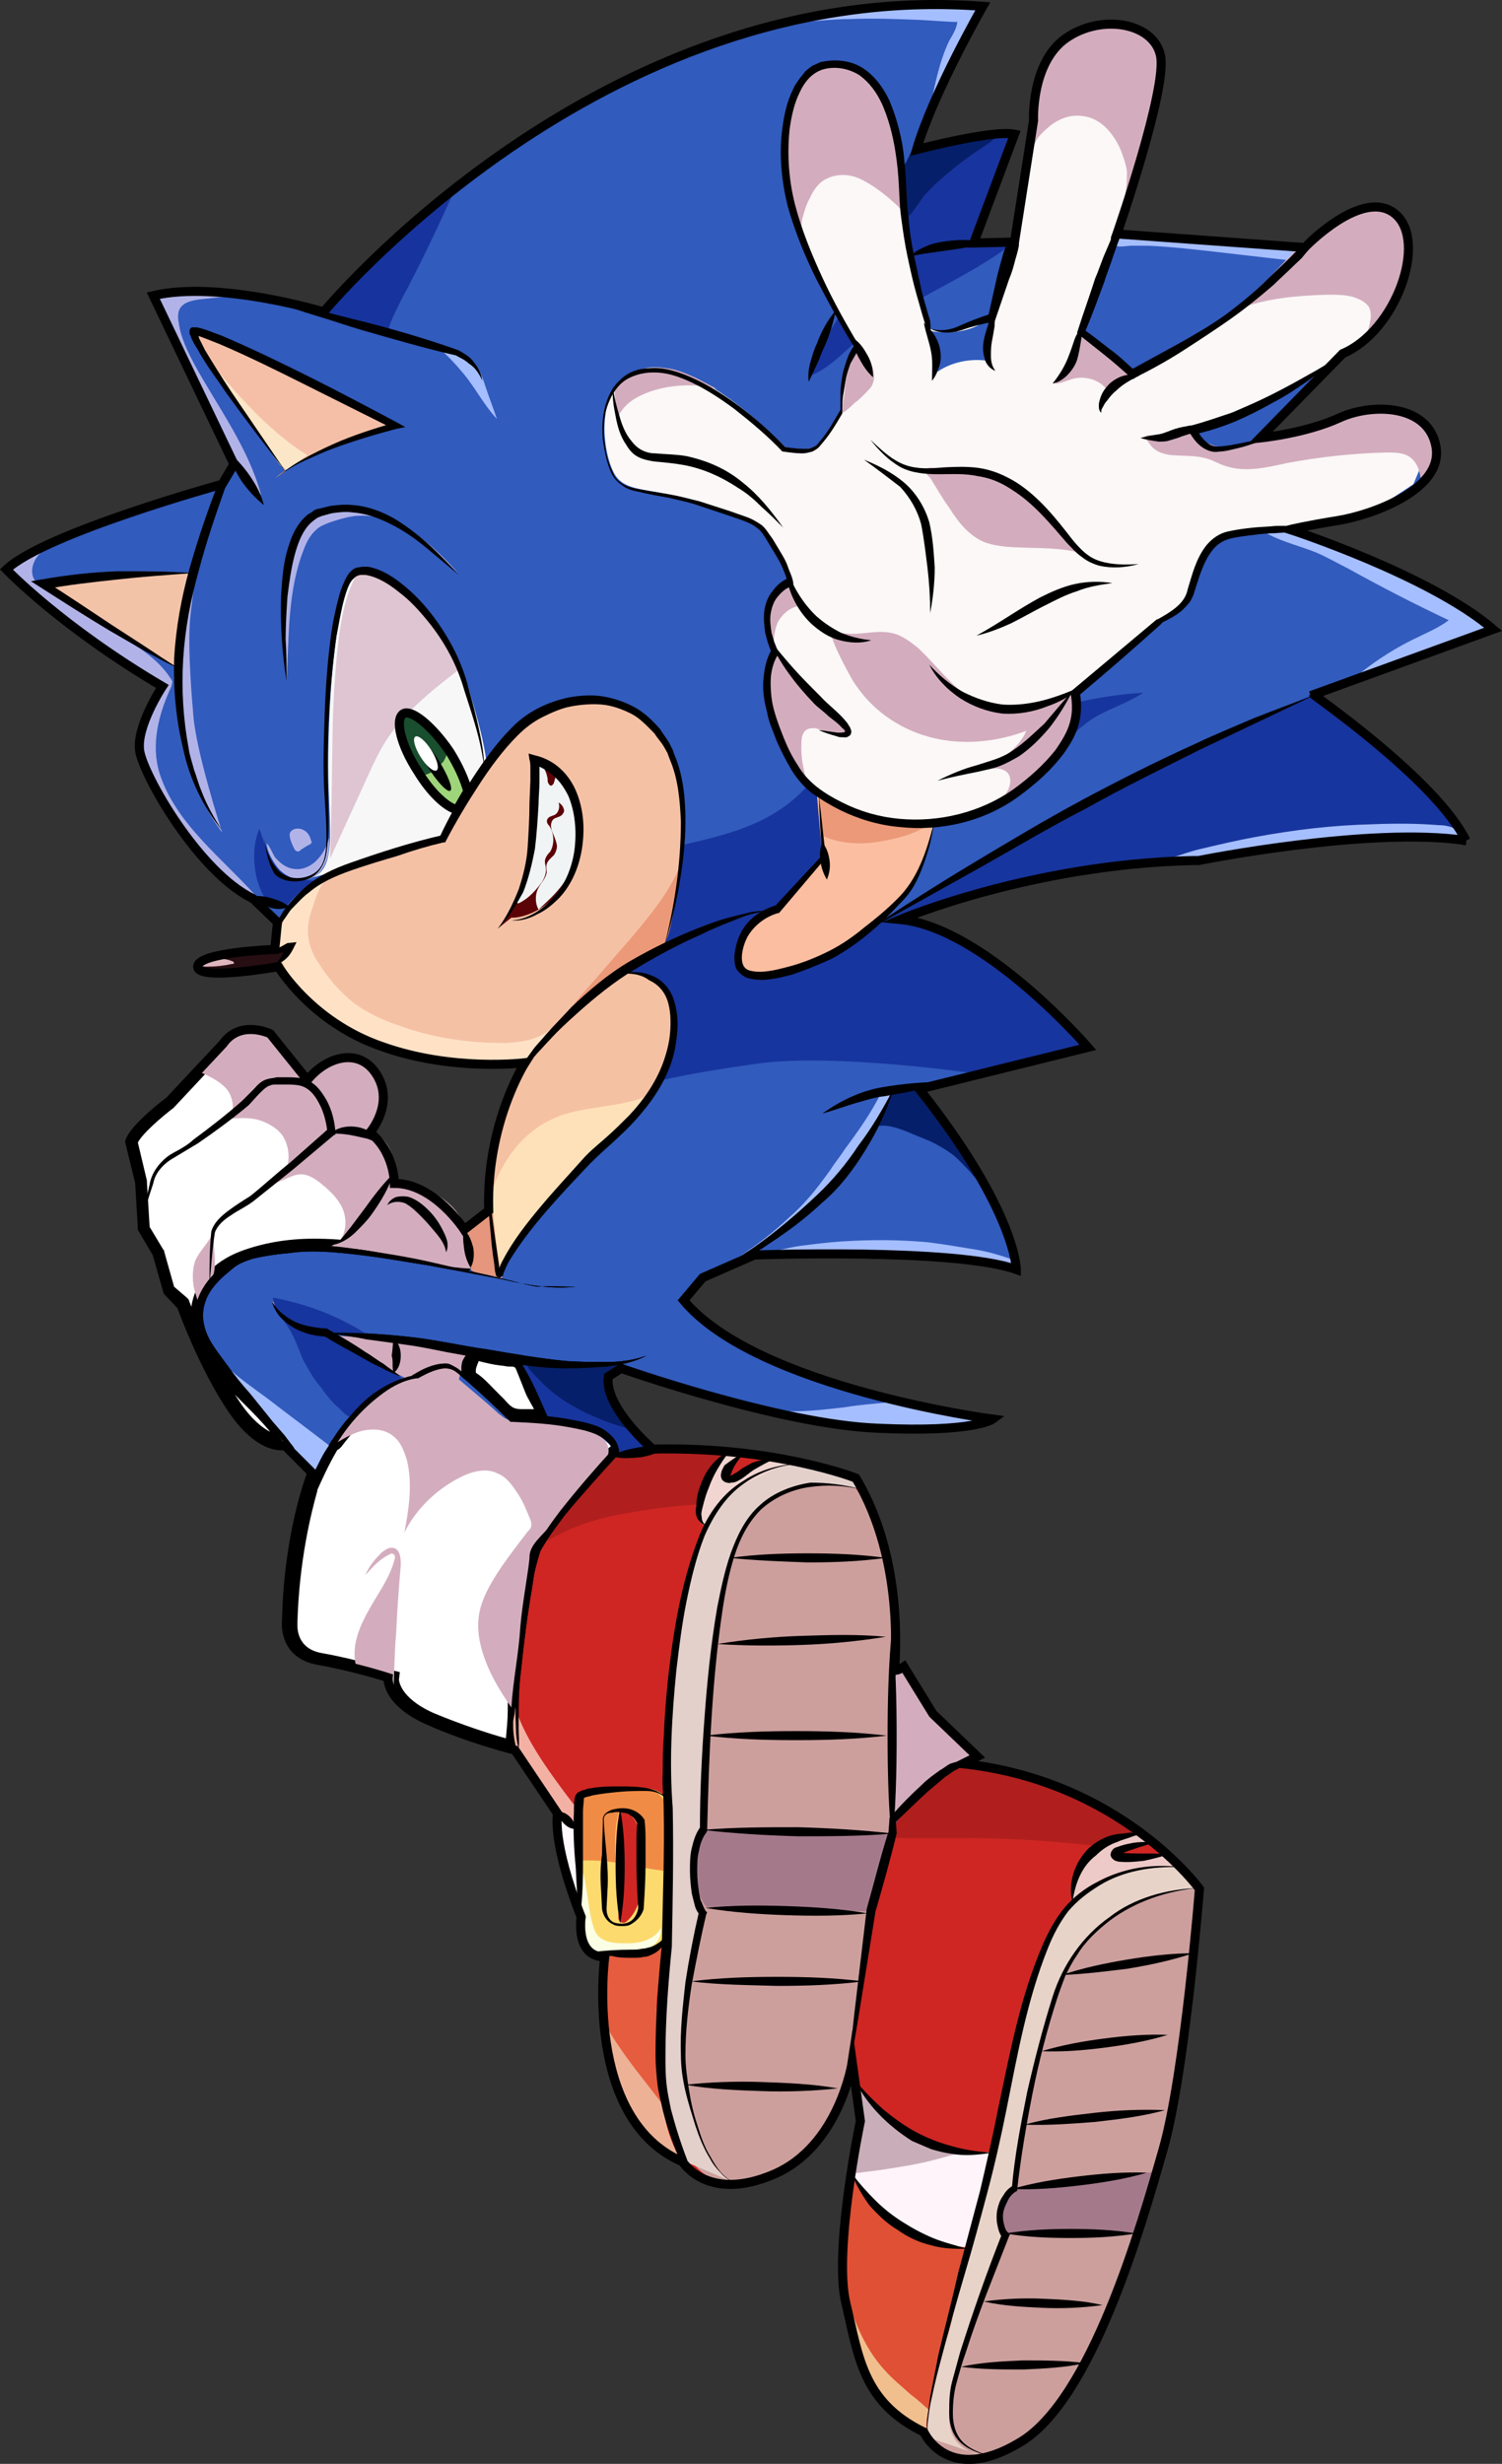 <?xml version="1.0" encoding="UTF-8" standalone="no"?>
<!-- Generator: Adobe Illustrator 23.0.3, SVG Export Plug-In . SVG Version: 6.00 Build 0)  -->

<svg
   xmlns:dc="http://purl.org/dc/elements/1.1/"
   xmlns:cc="http://creativecommons.org/ns#"
   xmlns:rdf="http://www.w3.org/1999/02/22-rdf-syntax-ns#"
   xmlns:svg="http://www.w3.org/2000/svg"
   xmlns="http://www.w3.org/2000/svg"
   xmlns:sodipodi="http://sodipodi.sourceforge.net/DTD/sodipodi-0.dtd"
   xmlns:inkscape="http://www.inkscape.org/namespaces/inkscape"
   version="1.1"
   x="0px"
   y="0px"
   viewBox="0 0 165.682 271.704"
   xml:space="preserve"
   id="svg559"
   sodipodi:docname="sonic3.svg"
   width="165.682"
   height="271.704"
   inkscape:version="0.92.4 (5da689c313, 2019-01-14)"><rect x="0" y="0" width="165.682" height="271.704" fill="#333333" stroke="none"/><defs
   id="defs563" /><sodipodi:namedview
   pagecolor="#ffffff"
   bordercolor="#666666"
   borderopacity="1"
   objecttolerance="10"
   gridtolerance="10"
   guidetolerance="10"
   inkscape:pageopacity="0"
   inkscape:pageshadow="2"
   inkscape:window-width="756"
   inkscape:window-height="480"
   id="namedview561"
   showgrid="false"
   fit-margin-top="0"
   fit-margin-left="0"
   fit-margin-right="0"
   fit-margin-bottom="0"
   inkscape:zoom="0.78666667"
   inkscape:cx="81.506897"
   inkscape:cy="135.30722"
   inkscape:window-x="0"
   inkscape:window-y="0"
   inkscape:window-maximized="0"
   inkscape:current-layer="svg559" />
<style
   type="text/css"
   id="style2">
	.st0{fill:#FFFFFF;}
	.st1{fill:#315BBD;}
	.st2{fill:#CF2623;}
	.st3{fill:#D3ADBE;}
	.st4{fill:#F5BFA7;}
	.st5{fill:#B1B3E8;}
	.st6{fill:#CC9F9D;}
	.st7{fill:#F3C3A8;}
	.st8{fill:#F7F7F8;}
	.st9{fill:#F5C1A5;}
	.st10{fill:#EB9978;}
	.st11{fill:#5C0308;}
	.st12{fill:#17359E;}
	.st13{fill:#F5C1A3;}
	.st14{fill:#E3D0CB;}
	.st15{fill:#FDDA6E;}
	.st16{fill:#E8D3C9;}
	.st17{fill:#FFF4F9;}
	.st18{fill:#FBBEA1;}
	.st19{fill:#EDCAC7;}
	.st20{fill:#A47A8B;}
	.st21{fill:#18349E;}
	.st22{fill:#FBF8F7;}
	.st23{fill:#FBE6C7;}
	.st24{fill:#DEC5D1;}
	.st25{fill:#F1F4F4;}
	.st26{fill:#17349E;}
	.st27{fill:#A5BEFF;}
	.st28{fill:#061F6A;}
	.st29{fill:#FFE2C6;}
	.st30{fill:#270E12;}
	.st31{fill:#E0B6BE;}
	.st32{fill:#FFE1B9;}
	.st33{fill:#E5967D;}
	.st34{fill:#FBFFE3;}
	.st35{fill:#F08B45;}
	.st36{fill:#FFF9FD;}
	.st37{fill:#E65C3E;}
	.st38{fill:#EDB296;}
	.st39{fill:#F3B1A4;}
	.st40{fill:#B01F1D;}
	.st41{fill:#F1D5D1;}
	.st42{fill:#C9AEB9;}
	.st43{fill:#DF5035;}
	.st44{fill:#F1BF8E;}
	.st45{fill:none;stroke:#000000;stroke-miterlimit:10;}
	.st46{fill:#9ED47A;}
	.st47{fill:#194E2E;}
</style>
<g
   id="Слой_8"
   transform="translate(-68.493,-13.603)">
	<g
   id="g8">
		<g
   id="g6">
			
		</g>
	</g>
</g>
<g
   id="Слой_7"
   transform="translate(-68.493,-13.603)">
	<path
   class="st1"
   d="m 230.2,106.3 c -10.6,-1.6 -29.5,2.2 -29.5,2.2 -0.2,0 -0.4,0 -0.6,0 -17.9,0.4 -32.3,6.5 -32.3,6.5 9.3,0.9 20.7,14.1 20.7,14.1 l -18.6,4.6 c 10.7,13.5 10.7,19.9 10.7,19.9 -6.7,-2.4 -28.9,-1.6 -28.9,-1.6 l -5.7,2.5 -2.1,2.5 c 8.1,9.7 34.1,13.1 34.1,13.1 0,0 -2,1.5 -12.7,1 -10.7,-0.4 -28.3,-6.6 -28.3,-6.6 l -1.4,0.9 c -0.5,3.4 4.9,8 4.9,8 13.6,-0.3 22.4,3.2 22.4,3.2 5.6,9.4 4.2,20.8 4.3,21.1 0.1,0.3 1,-0.3 1,-0.3 l 3.2,5.2 4.9,4.7 -1.6,0.8 c 17.5,1.9 26.1,13.8 26.1,13.8 0,0 -1.6,20.3 -4,28.7 -2.4,8.4 -7.9,27.8 -15.9,32.4 -7.9,4.7 -10.5,-1.2 -10.5,-1.2 -6.8,-3.3 -7.2,-8.4 -8.6,-14.2 -1.4,-5.8 1.6,-20.1 1.6,-20.1 l -0.9,-6.5 c 0,0 -1.4,9.3 -8.7,12.4 -7.3,3.1 -10,-1.4 -10,-1.4 -11,-4.7 -8.6,-22.6 -8.6,-22.6 -3.3,0 -2.6,-4.4 -2.6,-4.4 -3.3,-8.4 -2.6,-11.4 -2.6,-11.4 l -4.7,-7 c 0,0 -4.9,-1.2 -9.6,-3.3 -4.7,-2.1 -4.4,-4.7 -4.4,-4.7 0,0 -3.7,-1.2 -7.7,-1.9 -4,-0.7 -3.5,-4.4 -3.5,-4.4 0.2,-9.8 2.8,-16.3 2.8,-16.3 l -3,-3 c 0,0 -2.6,0.7 -5.8,-4 -3.2,-4.7 -5.6,-11.4 -5.6,-11.4 L 87,156 l -1.2,-4.2 -1.6,-2.7 -0.3,-5.1 -1.1,-4.5 c 0.5,-1.6 4.4,-4.5 4.4,-4.5 l 5.9,-6.3 c 1.9,-2.7 5.2,-1.1 5.2,-1.1 l 4.1,5.1 c 2.1,-2.6 5.8,-3.7 7.7,-0.5 1.9,3.2 -0.8,6.3 -0.8,6.3 2.7,2.1 2.7,5.6 2.7,5.6 4.4,0 7.7,5.1 7.7,5.1 l 2.7,-2.1 c -0.3,-9.6 4,-16.3 4,-16.3 0,0 -8,1 -15.8,-1.8 -7.8,-2.7 -11.4,-8.8 -11.4,-8.8 0,0 -8.9,1.6 -8.9,0 0,-1.6 8.5,-1.9 8.5,-1.9 l 0.3,-3 -2.7,-2.6 C 90.4,109.8 84.3,99.1 83.9,96.4 83.5,93.7 86.4,89.3 86.4,89.3 75.2,82.7 69.2,76.4 69.2,76.4 73.4,72.4 93,67 93,67 l 1.3,-2.2 -8.9,-18.6 c 7.3,-1.7 18.8,1.8 18.8,1.8 0,0 30.5,-36.9 72.7,-33.7 0,0 -5.5,9.6 -7.3,15.8 0,0 8.4,-2.2 10.8,-1.7 l -4.5,12 4.5,-0.1 2.1,-13.4 c 0,0 -0.3,-6.4 3.6,-9.1 3.9,-2.7 9.6,-1.7 10.4,1.9 0.8,3.6 -4.8,19.7 -4.8,19.7 l 20.7,1.5 c 0,0 6.4,-6.7 10,-3.7 3.6,3 0.1,12.9 -5.8,15.4 l -9.1,9.3 c 0,0 5,-0.5 8.7,-2.2 3.7,-1.7 9.9,-1.5 10.7,3.2 0.8,4.7 -7.1,7.5 -10.8,8.1 -3.7,0.6 -5.3,1 -5.3,1 0,0 15.4,5 22.4,11 l -19.8,7.2 c 0,0.1 13.5,9.4 16.8,16.1 z"
   id="path11"
   inkscape:connector-curvature="0"
   style="fill:#315bbd" />
	<g
   id="g17">
		<path
   class="st0"
   d="m 99.5,172.4 c -0.8,0 -2.6,-0.6 -4.9,-3.8 -1.3,-1.9 -2.5,-4.2 -3.4,-6.2 1.1,2.2 2.8,3.9 4.5,5.6 1.4,1.3 2.8,2.7 3.8,4.4 z m -8.7,-10.8 c -1.1,-2.4 -1.7,-4.3 -1.7,-4.3 v -0.1 l -1.6,-1.4 -1.1,-4.1 -1.6,-2.6 -0.3,-5 -1.1,-4.5 c 0.5,-1.3 3.2,-3.4 4.2,-4.2 l 6,-6.4 c 0.7,-1 1.6,-1.4 2.7,-1.4 0.9,0 1.6,0.3 1.9,0.4 l 4.4,5.5 0.4,-0.5 c 1.1,-1.4 2.7,-2.3 4.1,-2.3 1.1,0 2.1,0.6 2.8,1.7 1.7,2.8 -0.7,5.6 -0.8,5.7 l -0.4,0.4 0.4,0.3 c 2.5,1.9 2.5,5.2 2.5,5.2 v 0.5 h 0.5 c 4.1,0 7.2,4.8 7.3,4.9 l 0.3,0.5 h 0.1 c 0.2,0.7 0.4,1.3 0.5,2 0.1,0.8 0.1,1.3 0,1.5 -0.1,0.1 -0.3,0.1 -0.5,0.1 -0.2,0 -0.4,0 -0.6,-0.1 -1.8,-0.3 -3.6,-0.7 -5.4,-1.1 -1.7,-0.4 -3.5,-0.8 -5.3,-1.1 -1.8,-0.3 -3.5,-0.4 -5.2,-0.4 -2.9,0 -5.6,0.4 -7.9,1.3 -4.2,1.6 -6,5.1 -4.7,9.1 0,0.1 0,0.2 0.1,0.4 z"
   id="path13"
   inkscape:connector-curvature="0"
   style="fill:#ffffff" />
		<path
   d="m 96.1,128.1 v 0 c 0.7,0 1.3,0.2 1.6,0.3 l 4,4.9 0.8,1 0.8,-1 c 1,-1.3 2.5,-2.1 3.7,-2.1 1,0 1.8,0.5 2.3,1.5 1.5,2.5 -0.6,5 -0.7,5.1 l -0.7,0.8 0.9,0.6 c 2.3,1.7 2.3,4.8 2.3,4.8 v 1 h 1 c 3.8,0 6.8,4.6 6.8,4.7 l 0.4,0.6 c 0.2,0.6 0.3,1.1 0.4,1.6 0.1,0.6 0.1,0.9 0.1,1 0,0 -0.1,0 -0.1,0 -0.1,0 -0.3,0 -0.6,-0.1 -1.8,-0.3 -3.6,-0.7 -5.4,-1.1 -1.7,-0.4 -3.5,-0.8 -5.3,-1.1 -1.8,-0.3 -3.6,-0.4 -5.3,-0.4 -3,0 -5.7,0.5 -8.1,1.4 -3.1,1.2 -5,3.4 -5.4,6.1 -0.1,-0.3 -0.2,-0.5 -0.2,-0.5 l -0.1,-0.3 -0.2,-0.2 -1.4,-1.2 -1.1,-3.9 v -0.1 L 86.5,151.4 85,148.9 84.7,144 v -0.1 -0.1 l -1,-4.2 c 0.5,-1 2.6,-2.8 3.9,-3.8 l 0.1,-0.1 0.1,-0.1 5.9,-6.3 v -0.1 -0.1 c 0.8,-0.7 1.5,-1 2.4,-1 m -1.7,39.3 c 0.3,0.3 0.6,0.6 0.9,0.9 1.1,1.1 2.1,2.1 3,3.2 -0.8,-0.4 -2,-1.3 -3.3,-3.2 -0.2,-0.3 -0.4,-0.6 -0.6,-0.9 m 1.7,-40.3 c -1,0 -2.2,0.3 -3,1.6 l -5.9,6.3 c 0,0 -3.8,2.9 -4.4,4.5 l 1.1,4.5 0.3,5.1 1.6,2.7 1.2,4.2 1.6,1.4 c 0,0 2.3,6.8 5.6,11.4 2.5,3.6 4.6,4 5.4,4 0.3,0 0.4,0 0.4,0 l 0.4,0.4 c 0,-0.2 -0.1,-0.3 -0.1,-0.5 -2.4,-4.5 -7.6,-7 -9.3,-11.9 -1.3,-3.9 0.7,-7 4.4,-8.4 2.4,-0.9 5.1,-1.3 7.7,-1.3 1.7,0 3.5,0.2 5.1,0.4 3.6,0.6 7.1,1.7 10.7,2.2 0.3,0 0.5,0.1 0.7,0.1 1.1,0 1.2,-0.6 1,-2.2 -0.1,-0.8 -0.4,-1.5 -0.6,-2.3 0,-0.2 -0.1,-0.3 -0.2,-0.5 l -0.2,0.1 c 0,0 -3.3,-5.1 -7.7,-5.1 0,0 0,-3.6 -2.7,-5.6 0,0 2.7,-3.2 0.8,-6.3 -0.8,-1.4 -2,-1.9 -3.2,-1.9 -1.6,0 -3.3,1 -4.5,2.5 l -4.1,-5.1 c 0.1,0.2 -0.9,-0.3 -2.1,-0.3 z"
   id="path15"
   inkscape:connector-curvature="0" />
	</g>
	<g
   id="g23">
		<path
   class="st0"
   d="m 125.8,169.6 c -1.1,0 -1.6,-0.5 -2.3,-1.3 -0.2,-0.2 -0.4,-0.4 -0.6,-0.6 -0.1,-0.1 -0.3,-0.3 -0.4,-0.4 -0.7,-0.7 -1.5,-1.5 -2.4,-2.1 0.3,-0.7 0.6,-1.4 0.9,-2.1 0.9,0.2 1.9,0.4 2.9,0.6 0.3,0 0.5,0.1 0.7,0.1 0.7,0.1 0.9,0.1 1.3,0.8 0.2,0.5 0.4,1 0.6,1.5 0.2,0.5 0.4,1.1 0.6,1.6 0.2,0.5 0.5,1 0.8,1.4 0.1,0.1 0.2,0.3 0.3,0.4 -0.3,0 -0.6,0 -0.9,0 -0.4,0 -0.8,0 -1.3,0 0,0.1 -0.1,0.1 -0.2,0.1 z"
   id="path19"
   inkscape:connector-curvature="0"
   style="fill:#ffffff" />
		<path
   d="m 121.3,163.7 c 0.8,0.2 1.6,0.4 2.5,0.5 0.3,0 0.5,0.1 0.8,0.1 0.7,0 0.7,0 0.9,0.5 0.2,0.5 0.4,1 0.6,1.5 0.2,0.5 0.4,1.1 0.7,1.6 0.2,0.4 0.4,0.7 0.6,1.1 -0.4,0 -0.8,0 -1.2,0 -0.1,0 -0.1,0 -0.2,0 -0.9,0 -1.2,-0.3 -1.9,-1.1 -0.2,-0.2 -0.4,-0.4 -0.6,-0.6 -0.1,-0.1 -0.3,-0.3 -0.4,-0.4 -0.6,-0.6 -1.3,-1.4 -2.1,-1.9 -0.1,-0.4 0.1,-0.8 0.3,-1.3 m -0.7,-1.2 c -0.3,1 -0.7,2 -1.2,2.9 1.2,0.5 2.3,1.8 3.1,2.6 1.2,1.2 1.6,2 3.2,2 0.1,0 0.2,0 0.2,0 0.4,0 0.8,0 1.2,0 0.6,0 1.2,0 1.7,0.1 -0.4,-0.9 -1.1,-1.7 -1.5,-2.6 -0.5,-1 -0.8,-2.1 -1.2,-3.1 -0.6,-1.3 -1.2,-1 -2.4,-1.2 -0.9,-0.1 -2,-0.4 -3.1,-0.7 z"
   id="path21"
   inkscape:connector-curvature="0" />
	</g>
	<g
   id="g27">
		<path
   class="st2"
   d="m 176.7,208.3 c -1,0.6 -2,1.2 -3,1.9 -2.1,1.5 -3.9,3.2 -5.9,5 -0.4,0.4 -1.1,1.2 -1.7,0.8 -0.8,-0.4 -0.4,-2.2 -0.4,-2.8 0,-2.2 0,-4.5 0,-6.7 0,-3.7 -0.3,-7.4 1.4,-10.9 0,0 0,0 0.1,-0.1 0.1,-3.8 -0.1,-11.9 -4.4,-19 0,0 -8.8,-3.6 -22.4,-3.2 0,0 -0.4,-0.3 -0.9,-0.8 -2.4,1.9 -4.8,3.8 -6.9,6 -3.2,3.3 -5.5,6.2 -6.3,10.6 -0.9,4.7 -1,8.6 -1.2,13.4 0,1.2 0.9,3.8 0.8,5 l 4,6 c 0,0 -0.7,3 2.6,11.4 0,0 -0.7,4.4 2.6,4.4 0,0 -2.3,18 8.6,22.6 0,0 2.7,4.4 10,1.4 7.3,-3 8.7,-12.4 8.7,-12.4 l 0.9,6.5 c 0,0 -3,14.2 -1.6,20.1 1.4,5.9 1.9,11 8.6,14.2 0,0 2.6,5.8 10.5,1.2 7.9,-4.6 13.5,-24 15.9,-32.4 2.3,-8.4 4,-28.7 4,-28.7 0,0 -7.9,-10.9 -24,-13.5 z"
   id="path25"
   inkscape:connector-curvature="0"
   style="fill:#cf2623" />
	</g>
	<path
   class="st3"
   d="m 166.8,207.2 c 0,1.7 0,3.5 0,5.2 0,0.2 -0.2,2.2 0,2.2 0.2,0.2 1.2,-1 1.4,-1.1 2.2,-2.1 4.6,-3.8 7.1,-5.4 -0.2,0 -0.4,-0.1 -0.6,-0.1 l 1.6,-0.8 -4.9,-4.7 -3.2,-5.2 c 0,0 -0.4,0.3 -0.7,0.4 -1,3.1 -0.7,6.3 -0.7,9.5 z"
   id="path29"
   inkscape:connector-curvature="0"
   style="fill:#d3adbe" />
	<g
   id="g35">
		<path
   class="st0"
   d="m 124.7,205.7 c -1.6,-0.4 -5.2,-1.5 -8.6,-3 -4.2,-1.9 -4.1,-4.1 -4.1,-4.2 v -0.4 l -0.4,-0.1 c 0,0 -3.8,-1.2 -7.8,-1.9 -3.4,-0.6 -3.1,-3.7 -3.1,-3.9 0.2,-7 1.5,-12.2 2.3,-14.7 0.5,-1.2 1.3,-3 2.3,-4.7 0.1,-0.1 0.3,-0.1 0.4,-0.3 2.7,-3.3 7,-7.7 12.3,-7.7 -0.1,0.1 -0.1,0.3 -0.2,0.4 -0.2,0.3 -0.2,0.7 0,1 0.2,0.3 0.5,0.5 0.8,0.5 1.1,0.1 2,1.3 2.9,2.5 0.6,0.8 1.2,1.6 1.9,2 0.6,0.4 1.2,0.4 1.6,0.4 h 0.2 c 0.5,0 1,0 1.4,0 0.5,0 0.9,0 1.4,0 0.6,0 1.1,0 1.6,0.1 h 0.2 c 0.4,0 0.7,-0.2 0.9,-0.4 0.2,-0.2 0.2,-0.5 0.1,-0.8 -0.3,-0.8 -0.7,-1.5 -1.1,-2.2 -0.1,-0.2 -0.3,-0.4 -0.4,-0.6 0.9,0.1 1.8,0.3 2.7,0.5 1.1,0.2 2.3,0.4 3.4,0.6 0.3,0 0.5,0.1 0.8,0.1 0.6,1.1 1.4,2.1 2.1,2.9 -2.7,2.1 -5.1,4.1 -7.3,6.5 -2.4,2.8 -3.8,5.8 -4.7,10.2 -0.8,4.1 -1.3,8.6 -1.3,13.7 -0.1,1 -0.1,2.2 -0.3,3.5 z"
   id="path31"
   inkscape:connector-curvature="0"
   style="fill:#ffffff" />
		<path
   d="m 117.3,165.4 c -0.1,0.4 -0.1,0.7 0.1,1.1 0.2,0.5 0.7,0.8 1.2,0.8 0.9,0.1 1.7,1.2 2.5,2.3 0.6,0.9 1.2,1.7 2,2.2 0.7,0.4 1.4,0.4 1.9,0.4 h 0.2 c 0.5,0 1,0 1.5,0 0.5,0 0.9,0 1.4,0 0.6,0 1.1,0 1.5,0.1 0.1,0 0.1,0 0.2,0 0.5,0 1,-0.2 1.3,-0.6 0.3,-0.4 0.3,-0.8 0.2,-1.3 -0.2,-0.7 -0.6,-1.3 -0.9,-1.9 0.5,0.1 1,0.2 1.5,0.3 1.1,0.2 2.3,0.4 3.4,0.6 0.2,0 0.3,0 0.5,0.1 0.5,0.9 1.1,1.7 1.7,2.3 -2.6,2 -4.9,4 -6.9,6.3 -2.5,2.8 -3.9,5.9 -4.8,10.4 -0.8,4.2 -1.3,8.7 -1.3,13.8 0,0.9 -0.1,1.9 -0.2,3 -1.8,-0.5 -4.9,-1.5 -8,-2.8 -3.8,-1.7 -3.8,-3.7 -3.8,-3.7 0,0 0,0 0,0 l 0.1,-0.8 -0.8,-0.2 c -0.2,0 -3.8,-1.2 -7.8,-1.9 -2.9,-0.5 -2.7,-3 -2.7,-3.3 v 0 -0.1 c 0.2,-6.8 1.5,-12 2.2,-14.5 v -0.1 c 0.5,-1.1 1.2,-2.7 2.2,-4.4 0.2,-0.1 0.3,-0.2 0.4,-0.3 2.6,-3.4 6.4,-7.4 11.2,-7.8 m 0.8,-1.1 c -5.2,0 -9.5,4 -12.7,7.9 -0.1,0.1 -0.2,0.2 -0.3,0.2 -1,1.6 -1.8,3.4 -2.4,4.9 0,0 0,0 0,0 0,0 0,0.1 0,0.1 0,0 0,0 0,0 -0.8,2.5 -2.1,7.8 -2.3,14.8 0,0 -0.5,3.7 3.5,4.4 4,0.7 7.7,1.9 7.7,1.9 0,0 -0.2,2.6 4.4,4.7 4,1.8 8.2,2.9 9.3,3.2 0.1,-1.4 0.3,-2.8 0.3,-4.2 0.1,-4.6 0.4,-9.1 1.3,-13.6 0.8,-3.9 2,-7 4.6,-9.9 2.3,-2.6 4.9,-4.7 7.6,-6.8 -0.9,-0.9 -1.9,-2.1 -2.6,-3.4 -0.3,0 -0.7,0 -1,-0.1 -2.4,-0.3 -4.7,-0.9 -7,-1.3 0.1,0.1 0.1,0.3 0.2,0.4 0.6,1.1 1.3,2 1.7,3.2 0.1,0.4 -0.2,0.6 -0.5,0.6 0,0 -0.1,0 -0.1,0 -0.6,-0.1 -1.1,-0.1 -1.7,-0.1 -0.9,0 -1.9,0.1 -2.8,0.1 -0.1,0 -0.1,0 -0.2,0 -0.5,0 -1,0 -1.4,-0.3 -1.5,-1 -2.8,-4.4 -4.9,-4.6 -0.4,0 -0.6,-0.4 -0.4,-0.8 0.2,-0.4 0.4,-0.8 0.5,-1.1 -0.3,-0.2 -0.6,-0.2 -0.8,-0.2 z"
   id="path33"
   inkscape:connector-curvature="0" />
	</g>
	<path
   class="st4"
   d="m 100,65.6 c 0,0 -10.6,-14.4 -10.2,-15.4 0.4,-1 22.2,10.3 22.2,10.3 0,0 -9.1,2.3 -13.1,5.8"
   id="path37"
   inkscape:connector-curvature="0"
   style="fill:#f5bfa7" />
	<path
   class="st5"
   d="m 89.5,77.9 c -0.6,2.3 -1.1,4.7 -1.2,6.8 0,0 -1.6,12.5 4.7,20.7 0,0 -3,-9.2 -3.2,-13.2 0,0 -0.7,-7.3 -0.3,-10.7 0.4,-3.4 0.4,-3.4 0.4,-3.4"
   id="path39"
   inkscape:connector-curvature="0"
   style="fill:#b1b3e8" />
	<path
   class="st5"
   d="m 119.1,76.9 c -5.5,-5.2 -9.7,-8.5 -15.3,-6.9 -5.6,1.6 -3.7,18.6 -3.7,18.6 0.3,-4.9 0.1,-9.8 1.9,-14.4 0.3,-0.8 0.7,-1.6 1.4,-2.2 0.4,-0.4 1,-0.6 1.5,-0.8 0.9,-0.3 1.9,-0.6 2.8,-0.7 2.3,-0.2 4.6,0.6 6.5,1.9 2,1.4 3.4,2.8 4.9,4.5 z"
   id="path41"
   inkscape:connector-curvature="0"
   style="fill:#b1b3e8" />
	<path
   class="st6"
   d="m 155.9,176.4 c 2,-0.6 4.2,-0.8 5.9,0.3 1,0.7 1.6,1.7 2.2,2.7 2.3,4.5 2.9,9.6 2.9,14.6 0,5 -0.4,10 0,15 0.2,2 0.5,3.9 0.2,5.9 -0.2,1.4 -0.7,2.8 -1.1,4.1 -1.6,4.8 -2.6,9.9 -3,15 -0.3,3.4 -0.2,6.8 -1.3,10.1 -1.4,4.3 -4.7,7.8 -8.8,9.6 -1.5,0.6 -3.2,1 -4.8,0.6 -1.2,-0.3 -2.3,-1.1 -3.1,-2.1 -2.9,-3.6 -2.3,-8.8 -1.9,-13.5 0.9,-9.1 0.6,-18.2 0.8,-27.3 0.2,-9.2 1.2,-18 3.7,-26.9 1.4,-4.2 4.2,-6.9 8.3,-8.1 z"
   id="path43"
   inkscape:connector-curvature="0"
   style="fill:#cc9f9d" />
	<path
   class="st6"
   d="m 185.5,228.2 c 2.8,-4.6 8.1,-7.6 13.5,-7.8 0.3,0 0.6,0 0.8,0.1 0.3,0.2 0.4,0.5 0.6,0.8 0.9,2.7 0.1,5.6 -0.5,8.4 -1.2,5.9 -1,11.9 -2.5,17.7 -0.8,3 -1.9,6 -2.8,9 -0.7,2.5 -1.1,5 -2,7.5 -1.1,3.2 -2.8,6.2 -4.3,9.2 -1.7,3.4 -3.1,7.1 -6.1,9.4 -1.9,1.5 -4.2,2.3 -6.6,2.3 -1.6,0 -3.3,-0.5 -4.1,-1.8 -1,-1.6 -0.4,-3.7 0.2,-5.5 1,-2.7 1.9,-5.5 2.9,-8.2 0.9,-2.6 1.8,-5.2 2.4,-7.9 0.7,-3.2 0.9,-6.4 1.4,-9.6 0.7,-4.3 2.1,-8.5 3.5,-12.7 1.4,-4.2 2.7,-8.4 4.1,-12.6"
   id="path45"
   inkscape:connector-curvature="0"
   style="fill:#cc9f9d" />
	<path
   class="st7"
   d="m 89.8,76.8 c 0,0 -9.2,-0.1 -16.6,1.3 0,0 12,7.8 15,9.2"
   id="path47"
   inkscape:connector-curvature="0"
   style="fill:#f3c3a8" />
	<path
   class="st8"
   d="m 122.2,98.4 c 0,0 0.1,-2.3 -2.3,-9.7 -2.3,-7.4 -9.2,-12.9 -11.8,-11.9 -2.6,1.1 -3.4,13.8 -3.4,21.2 0,7.4 1.3,12.1 -2.7,12.6 l 2.8,-0.7 12.5,-4 1.2,-1.8 1.4,-3 z"
   id="path49"
   inkscape:connector-curvature="0"
   style="fill:#f7f7f8" />
	<path
   class="st9"
   d="m 141.7,118.1 c 0,0 4.3,-14.2 0.6,-21.7 -3.7,-7.5 -11.4,-6.6 -15.8,-3.4 -4.5,3.2 -9.2,12.9 -9.2,12.9 0,0 -5.1,1.3 -10.9,3.3 -5.8,2.1 -7.3,6.5 -7.3,6.5 -0.4,1.5 -0.2,3.2 0.5,4.6 0.7,1.4 1.7,2.6 2.9,3.7 6.3,6.1 16,8.3 24.3,5.6 0.3,-0.1 0.6,-0.2 0.9,-0.4 0.3,-0.2 0.6,-0.5 0.9,-0.9 3.3,-4 7.6,-7.3 12.4,-9.4 0.2,0 0.4,-0.5 0.7,-0.8 z"
   id="path51"
   inkscape:connector-curvature="0"
   style="fill:#f5c1a5" />
	<path
   class="st10"
   d="m 133.1,122.8 c 1.6,-1.8 3.1,-3.6 4.7,-5.4 2.2,-2.6 4.5,-5.3 5.8,-8.5 0.9,1.4 0.8,3.2 0.4,4.8 -0.4,1.7 -1.3,3.3 -2.7,4.4 -0.5,0.4 -1.1,0.6 -1.6,0.9 -3,1.5 -5.7,3.5 -8,5.8 -0.6,0.6 -1.1,1.1 -1.4,1.9 0.8,-1.5 1.7,-2.7 2.8,-3.9 z"
   id="path53"
   inkscape:connector-curvature="0"
   style="fill:#eb9978" />
	<path
   class="st11"
   d="m 123.4,116 c 0,0 3.3,-3.2 3.8,-10.4 0.5,-7.3 0.2,-8.4 0.2,-8.4 0,0 5.1,0.9 5,8.1 -0.1,7.2 -5.4,9.6 -7.5,9.5"
   id="path55"
   inkscape:connector-curvature="0"
   style="fill:#5c0308" />
	<path
   class="st12"
   d="m 164.1,116.3 c 0,0 0.4,-0.3 16.2,-9.7 15.8,-9.4 33.1,-16.4 33.1,-16.4 0,0 10.1,8.2 13.6,11.6 3.5,3.4 3.1,4.4 3.1,4.4 0,0 -6.5,-0.9 -13.5,-0.1 -7,0.8 -15.9,2.2 -15.9,2.2 l -8.7,0.7 -12.7,2.3 -11.5,3.6 c 0,0 5.2,-0.4 12.5,6.3 7.2,6.7 8.2,7.8 8.2,7.8 l -12.3,3 c 0,0 -15.7,-2.3 -24.2,-1.1 -8.5,1.2 -10.7,1.9 -10.7,1.9 0,0 2.7,-4 1.6,-8.2 -0.4,-1.3 -1,-2.5 -2.2,-3.1 -1.2,-0.7 -2.6,-0.8 -3.9,-0.4 0.6,-0.2 1.2,-0.7 1.8,-1.1 0.7,-0.4 1.3,-0.7 2,-1.1 1.1,-0.7 1.5,-1.7 1.8,-2.9 0.7,-3 1.1,-6.1 1.3,-9.2 2.6,-0.6 5.2,-1.2 7.6,-2.2 2.4,-1 4.7,-2.5 6.4,-4.5 8.4,-3 16.7,-5.8 25.2,-8 3.9,-1 7.8,-1.9 11.7,-2.1 -1.8,1.2 -4,1.8 -5.8,3 -0.9,0.6 -1.7,1.4 -2.6,2.1 -3.8,3.1 -8.6,4.9 -12.5,7.9 -3.3,2.5 -5.9,5.9 -8.5,9.2 -0.8,1 -1.6,2.2 -1.7,3.5 0,0.4 0.5,0.3 0.6,0.6 z"
   id="path57"
   inkscape:connector-curvature="0"
   style="fill:#17359e" />
	<g
   id="g61">
		<path
   d="m 126.3,131 c 0.2,-0.7 0.7,-1.2 1.1,-1.8 0.4,-0.5 0.9,-1 1.3,-1.5 0.9,-1 1.9,-2 2.8,-3 2,-1.9 4.1,-3.7 6.5,-5.1 2.4,-1.4 4.9,-2.6 7.4,-3.6 1.3,-0.5 2.6,-1 3.9,-1.3 0.7,-0.2 1.3,-0.3 2,-0.5 0.7,-0.1 1.4,-0.2 2,-0.1 -1.4,0 -2.7,0.5 -3.9,1 -1.3,0.5 -2.5,1 -3.7,1.6 -2.5,1.1 -4.9,2.4 -7.2,3.8 -2.3,1.4 -4.4,3.1 -6.4,4.9 -1,0.9 -2,1.8 -2.9,2.8 -0.5,0.5 -0.9,1 -1.4,1.5 -0.4,0.5 -0.9,1 -1.5,1.3 z"
   id="path59"
   inkscape:connector-curvature="0" />
	</g>
	<path
   class="st13"
   d="m 136.9,121 c 0,0 6.5,-1.5 6,6.1 -0.5,7.6 -7,11.7 -9.4,14.3 -2.4,2.5 -8.8,9.2 -9.7,12.8 0,0.1 -0.1,0.1 -0.1,0 -0.3,-1.4 -1.4,-9.6 -1.2,-11.9 l 1.8,-6.5 2.3,-5.4 3.9,-4.3 4.6,-3.7 1.7,-1.7"
   id="path63"
   inkscape:connector-curvature="0"
   style="fill:#f5c1a3" />
	<g
   id="g67">
		<path
   d="m 167,133.8 c -0.7,2.4 -1.8,4.6 -3.1,6.7 -1.3,2.1 -2.8,4.1 -4.7,5.7 -1.8,1.7 -3.8,3.2 -5.8,4.5 -2,1.4 -4.2,2.6 -6.5,3.4 4.3,-2.3 8.1,-5.3 11.7,-8.7 1.7,-1.6 3.3,-3.5 4.6,-5.5 1.4,-1.8 2.6,-3.9 3.8,-6.1 z"
   id="path65"
   inkscape:connector-curvature="0" />
	</g>
	<g
   id="g71">
		<path
   d="m 132,155.5 c -2.7,0.3 -5.4,-0.2 -8,-0.8 -2.6,-0.5 -5.2,-1 -7.9,-1.5 -2.6,-0.4 -5.3,-0.9 -7.9,-1.2 -2.6,-0.3 -5.3,-0.6 -7.9,-0.2 -1.3,0.1 -2.6,0.3 -3.9,0.6 -0.6,0.2 -1.2,0.4 -1.7,0.7 -0.5,0.3 -1,0.8 -1.5,1.2 -1,0.9 -1.8,1.9 -2.1,3 -0.4,1.2 -0.2,2.5 0.3,3.6 0.5,1.1 1.4,2.2 2.2,3.3 0.8,1.1 1.6,2.1 2.5,3.1 l 2.5,3.1 1.3,1.5 0.6,0.8 c 0.2,0.3 0.5,0.5 0.5,0.9 -0.4,-0.1 -0.6,-0.4 -0.8,-0.6 l -0.7,-0.7 -1.3,-1.5 -2.6,-3 c -0.9,-1 -1.7,-2 -2.6,-3.1 -0.8,-1.1 -1.7,-2.1 -2.4,-3.3 -0.6,-1.3 -0.8,-2.8 -0.4,-4.2 0.4,-1.4 1.3,-2.6 2.3,-3.5 0.5,-0.5 1,-0.9 1.6,-1.3 0.6,-0.4 1.3,-0.7 2,-0.8 1.4,-0.3 2.7,-0.5 4,-0.6 2.7,-0.3 5.4,0 8.1,0.4 2.7,0.4 5.3,0.8 7.9,1.4 2.6,0.6 5.2,1.2 7.8,1.8 1.3,0.3 2.6,0.7 3.9,0.9 1.5,-0.1 2.8,0 4.2,0 z"
   id="path69"
   inkscape:connector-curvature="0" />
	</g>
	<path
   class="st3"
   d="m 112.8,165.5 -8.3,-4.8 c -5.1,-0.4 -6,-3.6 -6,-3.6"
   id="path73"
   inkscape:connector-curvature="0"
   style="fill:#d3adbe" />
	<g
   id="g77">
		<path
   d="m 104.5,160.6 c 3,-0.1 6,0.1 8.9,0.4 3,0.3 5.9,1 8.8,1.4 2.9,0.5 5.8,1 8.8,1.3 1.5,0.1 3,0.1 4.4,0.1 1.5,0 3,-0.2 4.4,-0.7 -1.3,0.7 -2.8,1 -4.3,1.2 -1.5,0.1 -3,0.2 -4.5,0.2 -3,0 -6,-0.5 -8.9,-1 l -4.4,-0.8 c -1.5,-0.3 -2.9,-0.6 -4.4,-0.8 -1.5,-0.2 -2.9,-0.4 -4.4,-0.6 -1.4,-0.3 -2.9,-0.5 -4.4,-0.7 z"
   id="path75"
   inkscape:connector-curvature="0" />
	</g>
	<g
   id="g81">
		<path
   d="m 102.8,177 c 0,-0.4 0.1,-0.7 0.3,-1 l 0.5,-0.9 c 0.3,-0.6 0.6,-1.2 1,-1.8 0.7,-1.2 1.5,-2.4 2.4,-3.4 0.9,-1.1 1.9,-2.1 3.1,-2.9 1.2,-0.8 2.5,-1.4 3.9,-1.7 v 0 h -0.1 c 1,-0.6 1.9,-1.1 3.1,-1.3 0.3,0 0.6,-0.1 1,0 0.3,0.1 0.6,0.3 0.8,0.4 0.5,0.3 0.9,0.7 1.3,1 1.7,1.4 3.3,2.9 4.9,4.3 l -0.3,-0.1 c 2.2,0 4.3,0.1 6.5,0.5 1.1,0.2 2.2,0.4 3.2,0.8 0.5,0.2 1,0.5 1.5,1 0.4,0.4 0.8,0.9 0.9,1.8 v 0 0.2 l -0.1,0.1 c -2,2.2 -4,4.4 -5.9,6.7 -0.9,1.2 -1.8,2.4 -2.5,3.6 -0.2,0.3 -0.3,0.6 -0.4,1 -0.1,0.3 -0.2,0.7 -0.3,1.1 -0.2,0.7 -0.3,1.5 -0.4,2.2 -0.5,2.9 -0.9,5.9 -1.2,8.9 -0.2,1.5 -0.3,3 -0.3,4.5 0,0.7 0,1.5 0,2.2 0,0.7 0.1,1.5 0,2.2 -0.2,-0.7 -0.3,-1.5 -0.3,-2.2 0,-0.8 -0.1,-1.5 0,-2.3 0,-1.5 0.1,-3 0.3,-4.5 0.3,-3 0.6,-6 1,-9 0.1,-0.7 0.2,-1.5 0.4,-2.2 0.1,-0.4 0.2,-0.7 0.3,-1.1 0.1,-0.4 0.3,-0.8 0.4,-1.1 0.7,-1.4 1.6,-2.6 2.5,-3.8 1.9,-2.4 3.8,-4.6 5.9,-6.9 l -0.1,0.3 v 0 c 0,-0.3 -0.3,-0.7 -0.6,-1 -0.3,-0.3 -0.8,-0.6 -1.2,-0.8 -0.9,-0.4 -1.9,-0.6 -3,-0.8 -2.1,-0.4 -4.2,-0.5 -6.3,-0.6 h -0.2 l -0.1,-0.1 c -1.5,-1.5 -3.1,-3 -4.7,-4.4 -0.4,-0.3 -0.8,-0.7 -1.2,-1 -0.4,-0.3 -0.8,-0.4 -1.3,-0.4 -1,0.1 -2,0.6 -2.9,1.1 h -0.1 -0.1 v 0 c -1.3,0.2 -2.5,0.8 -3.6,1.6 -1.1,0.8 -2.1,1.7 -3,2.7 -0.9,1 -1.7,2.1 -2.4,3.3 -0.4,0.6 -0.7,1.2 -1,1.8 l -0.5,0.9 c -0.6,0.5 -0.8,0.8 -1.1,1.1 z"
   id="path79"
   inkscape:connector-curvature="0" />
	</g>
	<path
   class="st14"
   d="m 143.9,251.9 c 0,0 -1.5,-3.2 -2.3,-7.6 -0.8,-4.4 0.4,-16.1 0.4,-16.1 0,0 0.4,-13.3 0.1,-16.7 -0.3,-3.4 0.1,-18.6 3.6,-28 3.5,-9.4 12.1,-8.5 12.1,-8.5 l 5.1,1.5 0.7,1.4 c 0,0 -9.5,-3.1 -13.6,4.8 -4.1,7.9 -4.1,32.6 -4.1,32.6 0,0 -1.3,1.4 -1.1,4.9 0.1,3.4 1,4.3 1,4.3 0,0 -2.9,11.6 -1.9,18 1,6.4 3.1,10.9 5.6,11.8"
   id="path83"
   inkscape:connector-curvature="0"
   style="fill:#e3d0cb" />
	<path
   class="st15"
   d="m 139.7,210.8 c -2.5,-0.1 -7,0.1 -7.1,0.9 -0.1,0.8 -0.1,5.3 0,6.8 0.1,1.5 0.1,7 0.1,7 0,0.7 0,1.3 0.2,2 0.2,0.7 0.6,1.3 1.2,1.5 0.9,0.4 1.9,0 2.8,-0.2 0.8,-0.1 1.6,0 2.4,-0.1 0.8,-0.1 1.6,-0.4 2.1,-1 0.4,-0.6 0.5,-1.4 0.5,-2.2 0,-4.2 0.2,-8.8 0.2,-13 0,0 0,-1.5 -2.4,-1.7 z m -0.4,8.6 c -0.1,2.3 0.1,4.5 -1.7,6.1 -0.3,0.3 -0.9,0.1 -0.9,-0.4 0.2,-3.8 -0.7,-7.9 0.1,-11.6 0.1,-0.4 0.6,-0.4 0.8,-0.2 0.1,0.1 0.2,0.2 0.3,0.3 0.1,0 0.2,0 0.3,0.1 1.5,1.6 1.2,3.9 1.1,5.7 z"
   id="path85"
   inkscape:connector-curvature="0"
   style="fill:#fdda6e" />
	<path
   class="st16"
   d="m 170.9,282.4 c -0.8,-2.2 2.2,-12.8 5.5,-24.6 3.3,-11.8 4,-21.8 7.9,-30.7 3.9,-8.9 14.5,-7.6 14.5,-7.6 l 2.1,2.4 c 0,0 -12.3,0 -16.1,11.8 -3.8,11.8 -4.6,21.4 -4.6,21.4 0,0 -1.2,0.6 -1.5,2.4 -0.3,1.7 0.5,2.8 0.5,2.8 0,0 -5.5,14.2 -5.9,17.5 -0.3,3.3 -0.4,5.8 4.1,6.8"
   id="path87"
   inkscape:connector-curvature="0"
   style="fill:#e8d3c9" />
	<path
   class="st17"
   d="m 162.8,243 c 0,0 5,8.7 15.2,7.9 l -2.7,10.6 c -9.3,-0.7 -12.9,-8.3 -12.9,-8.3 0.3,-2 0.6,-4 1,-6 0,-0.3 0.1,-0.5 0.1,-0.8 0,-0.4 -0.1,-0.8 -0.2,-1.2 -0.2,-0.6 -0.3,-1.7 -0.5,-2.2 z"
   id="path89"
   inkscape:connector-curvature="0"
   style="fill:#fff4f9" />
	<path
   class="st18"
   d="m 171.5,104.4 c 0,0 -0.8,4.1 -2.5,6.8 -1.7,2.7 -6.4,6.6 -9.2,7.9 -2.8,1.3 -10.2,4.2 -10,0 0.2,-4.2 4.3,-5.2 4.3,-5.2 l 5.1,-5.8 -0.6,-6.9 c 1.2,1.1 3.2,1.8 4.8,2.2 2.9,0.7 5.4,0.9 8.1,1 z"
   id="path91"
   inkscape:connector-curvature="0"
   style="fill:#fbbea1" />
	<path
   class="st19"
   d="m 197.3,218.1 c 0,0 -5.6,0.8 -5.8,0 -0.2,-0.8 4.3,-1.3 4.3,-1.3 l -1.3,-1 c -8.5,0.1 -7.7,7.5 -7.7,7.5 1.4,-1.5 3.4,-2.5 5.3,-3.1 1.9,-0.6 4.1,-0.8 6.2,-0.8 -0.2,-0.4 -0.6,-1 -1,-1.3 z"
   id="path93"
   inkscape:connector-curvature="0"
   style="fill:#edcac7" />
	<path
   class="st20"
   d="m 167,215.8 -21,-0.5 c 0,0 -1.4,0.7 -1.1,4 0.3,3.3 1.5,4.6 1.5,4.6 l 17.9,0.5"
   id="path95"
   inkscape:connector-curvature="0"
   style="fill:#a47a8b" />
	<path
   class="st21"
   d="m 162.6,44.4 c -0.3,1.1 -0.6,2.2 -1.1,3.2 -1.2,2.6 -3.4,4.7 -3.8,7.5 2,-0.7 3.6,-2.4 5.2,-3.8 5.3,-4.6 12.2,-6.8 17.6,-11.1 -1.4,0.1 -2.8,0.1 -4.2,0.2 -0.1,0 -0.2,0 -0.2,-0.1 0,-0.1 0,-0.1 0,-0.2 0.9,-4 3.4,-7.5 4.1,-11.6 -1.1,-0.3 -2.3,-0.1 -3.4,0.1 -1.7,0.3 -3.4,0.7 -5.1,1 -1.4,0.3 -2.2,0.2 -3,1.5 -1.7,2.6 -3.2,5.5 -4.4,8.4 -0.3,0.8 -0.7,1.6 -0.9,2.5 -0.2,0.6 -0.8,1.7 -0.8,2.4 z"
   id="path97"
   inkscape:connector-curvature="0"
   style="fill:#18349e" />
	<path
   class="st22"
   d="m 171,49.7 c 0,0.6 0.3,1.1 0.5,1.6 0.4,1 0.5,2.2 0.4,3.3 1.6,-1.1 3.7,-1.5 5.6,-1.2 0,-1.6 0.2,-3.3 0.5,-4.9 -0.1,0.2 -0.4,0.4 -0.7,0.4 -0.9,0.3 -1.7,0.6 -2.6,0.9 -1,0.3 -2.1,0.5 -3.1,0.2 -0.3,-0.1 -0.7,-0.2 -0.9,-0.5 0.2,0.2 0.3,0.4 0.4,0.6 0,0 6.5,1.3 7.8,-3.9 1.3,-5.2 3,-15.5 3,-15.5 l 6,-10.9 8.4,3.6 -2.7,9.5 -3.3,10.7 -2.1,5.8 v 1.7 l 5.4,3.9 6.5,-3.9 7.4,-4.9 11.9,-4.3 1.5,7.2 -2.6,2.6 -3.1,2.4 -6.3,3.7 -6.7,2.6 -2.2,0.4 1.7,2.1 5.7,0.3 12.9,-1.5 5.4,2.2 -1.3,3.1 -4.1,2.7 -8.7,2 c 0,0 -4.7,-0.1 -7.8,0.7 -3,0.8 -3.6,4.9 -4.3,6.6 -0.6,1.7 -3.3,2.9 -3.3,2.9 l -9.3,7.9 c 0.5,2.4 0.3,5.8 -5.9,10.6 -6.2,4.9 -14.3,4.4 -18.8,2.4 -4.5,-2 -6.2,-3.7 -8.3,-9.3 -2.1,-5.6 0,-8.2 0,-8.2 -2.5,-6.2 1.8,-7.7 1.8,-7.7 0,0 0,-1.1 -1.8,-3.9 -1.8,-2.9 -1.4,-2.4 -7.2,-4.4 -5.8,-2 -8.7,-1.2 -10.2,-3.1 -1.5,-1.9 -3,-10.9 3.2,-12 6.2,-1.1 15.4,8.7 15.4,8.7 0,0 2.2,0.5 3.3,0 1.1,-0.5 3,-4.1 3,-4.1 -0.2,-5 1.7,-7.1 1.7,-7.1 0,0 -4.7,-7.5 -6.9,-14.2 -2.1,-6.7 -1.5,-16.7 4,-17 5.5,-0.3 7.5,6.4 7.8,14.3 0.3,7.9 3,15.2 3,15.2"
   id="path99"
   inkscape:connector-curvature="0"
   style="fill:#fbf8f7" />
	<polyline
   class="st20"
   points="193.7,259.9 179.4,259.9 178.9,259.7 178.5,258 179.1,256 180.1,255 195,253.2 196.1,253.1  "
   id="polyline101"
   style="fill:#a47a8b" />
	<path
   class="st12"
   d="m 97.1,105 c 0.4,1.1 0.7,2.2 1.3,3.2 0.6,1 1.5,1.9 2.6,2.2 0.7,0.2 1.4,0.3 2.1,0.3 -1.1,0.8 -2.1,1.7 -3,2.8 -0.1,0.1 -2.1,-0.6 -2.3,-0.8 -0.5,-0.6 -0.8,-1.6 -1,-2.3 -0.4,-1.8 -0.4,-3.7 0.3,-5.4 z"
   id="path103"
   inkscape:connector-curvature="0"
   style="fill:#17359e" />
	<path
   class="st23"
   d="m 92.2,54.2 c 3.1,3.6 6.2,7.1 10.2,9.6 l -2.3,1.6 -0.7,-0.5 -3,-4.1 -2.8,-4 z"
   id="path105"
   inkscape:connector-curvature="0"
   style="fill:#fbe6c7" />
	<path
   class="st5"
   d="m 90.7,46.6 c -0.9,0.1 -2,0.3 -2.4,1.1 -0.2,0.4 -0.2,1 -0.1,1.4 0.2,1.7 1,3.3 1.8,4.8 2.6,4.7 5.9,9.1 7.3,14.3 -2.4,-2.4 -4.1,-5.3 -5.7,-8.3 -2.2,-4.2 -4.2,-8.6 -6.2,-13 -0.1,-0.1 -0.1,-0.2 -0.1,-0.4 0,-0.3 0.4,-0.4 0.8,-0.4 3.5,-0.1 7,0.1 10.6,0.2 -1.9,-0.2 -4.1,0.1 -6,0.3 z"
   id="path107"
   inkscape:connector-curvature="0"
   style="fill:#b1b3e8" />
	<path
   class="st5"
   d="m 74.9,73.3 c -0.8,0.5 -1.7,0.9 -2.3,1.7 -0.6,0.8 -0.8,1.9 -0.2,2.7 0.5,0.6 1.3,0.8 2,1.1 1.5,0.6 2.8,1.8 4.1,2.8 3,2.2 6.8,3.7 8.8,6.8 0.1,0.1 0.2,0.3 0.2,0.4 0,0.2 -0.1,0.3 -0.1,0.5 -1.4,3 -2.3,6.4 -1.3,9.6 1.8,5.6 7,9.4 10.9,13.8 -2.7,-1.1 -4.9,-3.1 -6.8,-5.4 -1.8,-2.3 -3.3,-4.8 -4.7,-7.4 -0.5,-1 -1.1,-2 -1.3,-3.1 -0.5,-2.6 0.8,-5.2 2.1,-7.6 -1,-1.1 -2.3,-1.8 -3.6,-2.6 -1.4,-0.8 -2.7,-1.7 -4,-2.7 -3.4,-2.4 -6.6,-5.1 -9.6,-7.9 1.8,-1 3.7,-1.9 5.8,-2.7 z"
   id="path109"
   inkscape:connector-curvature="0"
   style="fill:#b1b3e8" />
	<path
   class="st5"
   d="m 98.8,108.1 c 0.5,0.6 1.2,1.2 2,1.3 0.9,0.2 1.9,-0.2 2.6,-0.9 0.7,-0.7 1.1,-1.5 1.4,-2.5 0,0.9 0,1.7 -0.3,2.5 -0.3,0.8 -0.8,1.6 -1.6,1.9 -1.2,0.6 -2.7,0 -3.6,-0.9 -0.7,-0.8 -1.3,-1.9 -1.4,-2.9 0.3,0.2 0.7,1.2 0.9,1.5 z"
   id="path111"
   inkscape:connector-curvature="0"
   style="fill:#b1b3e8" />
	<path
   class="st5"
   d="m 100.9,107.1 c 0.1,0.2 0.2,0.4 0.5,0.4 0.1,0 0.2,-0.1 0.3,-0.2 0.3,-0.2 0.6,-0.4 1,-0.6 0,0 0.1,0 0.1,-0.1 0.1,-0.1 0.1,-0.2 0,-0.3 -0.1,-0.5 -0.4,-1 -0.9,-1.2 -0.4,-0.2 -1.1,-0.2 -1.4,0.3 -0.2,0.4 0.2,1.3 0.4,1.7 z"
   id="path113"
   inkscape:connector-curvature="0"
   style="fill:#b1b3e8" />
	<path
   class="st24"
   d="m 104.9,108.3 c 1.4,-3.1 2.8,-6.1 4.2,-9.2 0.6,-1.3 1.2,-2.6 1.9,-3.7 2.1,-3.3 5.2,-5.7 8.3,-8.1 -0.5,-2 -1.7,-3.8 -3.1,-5.4 -1.4,-1.5 -3.1,-2.8 -4.8,-4 -0.9,-0.6 -1.9,-1.2 -2.9,-1.1 -0.2,0 -0.5,0.1 -0.7,0.3 -0.1,0.1 -0.2,0.3 -0.3,0.5 -0.9,1.9 -1.3,4 -1.6,6.1 -0.4,3.2 -0.6,6.4 -0.7,9.6 -0.1,5.2 -0.1,9.8 -0.3,15 z"
   id="path115"
   inkscape:connector-curvature="0"
   style="fill:#dec5d1" />
	<path
   class="st25"
   d="m 128.1,111.1 c 0.4,-0.5 0.7,-1.2 0.6,-1.8 0,-0.2 -0.1,-0.4 -0.1,-0.7 0,-0.4 0.3,-0.8 0.6,-1.1 0.5,-0.9 0.4,-2 -0.1,-2.8 -0.2,-0.2 -0.4,-0.5 -0.2,-0.8 0.1,-0.2 0.4,-0.3 0.7,-0.4 0.5,-0.2 0.7,-0.9 0.5,-1.4 0.2,0.1 0.4,0.3 0.5,0.5 0.1,0.2 0.2,0.5 0,0.7 -0.2,0.4 -0.7,0.4 -1,0.6 -0.4,0.3 -0.4,0.9 -0.2,1.4 0.2,0.5 0.4,0.9 0.5,1.4 0.1,0.4 -0.1,0.9 -0.3,1.2 -0.3,0.3 -0.7,0.6 -0.8,1 -0.1,0.3 0,0.6 0,0.9 -0.1,0.7 -0.6,1.1 -0.9,1.7 -0.4,0.7 -0.4,1.7 0,2.4 1.2,-1.1 2.4,-2.2 3.2,-3.6 0.3,-0.6 0.6,-1.3 0.8,-1.9 0.5,-1.7 0.8,-3.4 0.6,-5.2 -0.3,-1.7 -1.1,-3.4 -2.6,-4.4 -0.1,0.4 -0.2,0.8 -0.3,1.1 0,0.1 -0.1,0.2 -0.2,0.3 -0.2,0.1 -0.3,0 -0.4,-0.2 -0.1,-0.1 -0.1,-0.3 -0.1,-0.5 -0.1,-0.7 -0.4,-1.3 -0.9,-1.9 -0.1,-0.1 -0.2,-0.2 -0.3,-0.1 0,0 0,0.1 0,0.1 0,0.3 0,0.5 0,0.8 -0.1,1.7 -0.1,3.3 -0.2,5 0,1.1 -0.1,2.2 -0.2,3.3 -0.1,0.7 -0.2,1.3 -0.4,2 -0.1,0.6 -0.3,1.2 -0.4,1.8 -0.1,0.4 -0.2,0.8 -0.3,1.1 -0.2,0.5 -0.4,0.9 -0.6,1.3 -0.2,0.5 0.2,0.3 0.5,0.1 0.7,-0.4 1.4,-1.1 2,-1.9 z"
   id="path117"
   inkscape:connector-curvature="0"
   style="fill:#f1f4f4" />
	<path
   class="st26"
   d="m 111.2,50.4 c 0.3,-1.3 1,-2.6 1.6,-3.8 2.2,-4.1 4.2,-8.4 6.1,-12.6 -1.2,1.6 -3.1,2.9 -4.7,4.2 -3.7,3 -6.9,6.7 -10.1,10.3 1.6,0.7 3.3,1.2 5,1.5 0.7,0.1 1.5,0 2.1,0.4 z"
   id="path119"
   inkscape:connector-curvature="0"
   style="fill:#17349e" />
	<path
   class="st27"
   d="m 119.7,54.9 c 1.3,1.6 2.2,3.4 3.6,4.9 -0.4,-1.2 -0.9,-2.5 -1.3,-3.7 -0.3,-1 -0.7,-1.9 -1.4,-2.7 -1.1,-1.1 -2.7,-1.4 -4.1,-1.7 1.2,0.9 2.2,2 3.2,3.2 z"
   id="path121"
   inkscape:connector-curvature="0"
   style="fill:#a5beff" />
	<path
   class="st27"
   d="m 174.1,16 c -0.1,0.8 -0.5,1.4 -0.9,2.1 -1.1,2.3 -1.6,4.9 -2.1,7.4 2,-3.7 3.8,-7.4 5.5,-11.2 -5.9,-0.5 -11.8,0.3 -17.5,1.4 -0.8,0.2 -1.6,0.3 -2.4,0.5 -0.5,0.1 -1.2,0.4 -1.6,0.1 1.1,-0.3 2.4,-0.3 3.5,-0.4 1.3,-0.1 2.5,-0.2 3.8,-0.2 2.5,-0.1 5,0 7.6,0.1 0.3,0 4.1,0.3 4.1,0.2 z"
   id="path123"
   inkscape:connector-curvature="0"
   style="fill:#a5beff" />
	<path
   class="st28"
   d="m 179.1,28.4 c -2.9,0.5 -5.9,1 -8.8,1.5 -0.2,0 -0.4,0.1 -0.6,0.2 -0.2,0.1 -0.5,-0.3 -0.5,-0.2 -0.3,0.8 -1,2 -1.4,2.8 -0.1,0.2 0.4,0.6 0.3,0.9 -0.1,0.3 0,0.7 0,1 0.1,0.9 0,2.3 0.3,3 0.7,-0.2 1.6,-2 2.2,-2.6 0.8,-0.9 1.7,-1.7 2.7,-2.5 0.9,-0.8 1.9,-1.5 2.9,-2.2 0.5,-0.3 1,-0.7 1.5,-1 0.3,-0.2 0.9,-0.9 1.4,-0.9 z"
   id="path125"
   inkscape:connector-curvature="0"
   style="fill:#061f6a" />
	<path
   class="st27"
   d="m 202.8,41.4 c 2.6,0.3 5.2,0.6 7.8,0.9 0.2,0 0.3,0 0.5,0 0.1,-0.1 0.2,-0.2 0.3,-0.3 0.3,-0.4 0.5,-0.8 0.8,-1.2 -4.8,0 -9.5,-0.3 -14.2,-0.8 -1.2,-0.1 -2.4,-0.3 -3.5,-0.4 -0.7,-0.1 -2.3,-0.6 -2.9,-0.1 -0.4,0.3 -0.5,1 0,1.2 0.3,0.2 1.3,0 1.7,0 0.6,0 1.2,0 1.8,0 2.4,0.1 5.1,0.4 7.7,0.7 z"
   id="path127"
   inkscape:connector-curvature="0"
   style="fill:#a5beff" />
	<path
   class="st27"
   d="m 213.6,74.5 c 1.2,0.5 2.4,1.2 3.6,1.8 3.6,2 7.3,3.9 11.1,5.7 -1.2,0.9 -2.7,1.5 -4.1,2.2 -2.4,1.2 -4.6,2.7 -6.6,4.4 1.7,-0.5 3.4,-1.1 5,-1.6 3.6,-1.1 7.2,-2.3 10.6,-3.9 -3.5,-2.8 -7.5,-4.9 -11.6,-6.9 -2.3,-1.1 -4.6,-2.1 -7.1,-2.9 -1.2,-0.4 -2.4,-0.7 -3.7,-1 -1,-0.2 -2.3,-0.6 -3.4,-0.4 1.8,1.3 4.2,1.8 6.2,2.6 z"
   id="path129"
   inkscape:connector-curvature="0"
   style="fill:#a5beff" />
	<path
   class="st27"
   d="m 227.2,104.6 c 0.6,0 1.2,0.1 1.8,0.4 0.5,0.3 1,0.7 1.1,1.3 -2.6,-0.3 -5.2,-0.4 -7.8,-0.6 -1.3,-0.1 -2.7,-0.1 -4,0 -1.8,0.1 -3.6,0.4 -5.4,0.8 -1.9,0.4 -3.8,0.7 -5.8,1.1 -2.8,0.5 -5.6,1 -8.5,1 -1,0 -2,-0.1 -3,0 1.7,-0.1 3.4,-0.9 5,-1.3 2.1,-0.5 4.2,-1 6.4,-1.4 4.3,-0.8 8.6,-1.3 12.9,-1.4 2.4,-0.1 4.9,-0.1 7.3,0.1 z"
   id="path131"
   inkscape:connector-curvature="0"
   style="fill:#a5beff" />
	<path
   class="st10"
   d="m 159.1,105.5 c 0,0.1 0,0.2 0.1,0.2 0,0 0.1,0.1 0.1,0.1 1.3,0.6 2.7,0.8 4.1,0.8 1.4,0 2.8,-0.3 4.1,-0.6 1.2,-0.3 2.5,-0.8 3.5,-1.5 -1.9,-0.1 -3.9,-0.2 -5.7,-0.6 -1.8,-0.4 -3.7,-1 -5.4,-2 -0.2,-0.1 -0.9,-0.8 -1,-0.8 -0.2,0.1 0,0.8 0,0.9 0.2,1.1 0.1,2.3 0.2,3.5 z"
   id="path133"
   inkscape:connector-curvature="0"
   style="fill:#eb9978" />
	<path
   class="st3"
   d="m 136.7,59.5 c 0.5,-1 1.3,-1.7 2.3,-2.2 1,-0.5 2,-0.8 3.1,-1 1.8,-0.3 3.7,-0.3 5.5,0.2 -0.8,-0.4 -1.5,-0.8 -2.3,-1.2 -1.1,-0.5 -2.2,-1 -3.4,-1.1 -1.3,-0.2 -2.7,0.1 -3.9,0.7 -0.8,0.4 -1.5,1 -1.8,1.9 0,0 0.1,-0.1 0.1,-0.1 0,1 0.1,1.9 0.4,2.8 z"
   id="path135"
   inkscape:connector-curvature="0"
   style="fill:#d3adbe" />
	<path
   class="st3"
   d="m 153.8,85.3 c 0,-1.1 0.1,-2.2 0.5,-3.1 0.5,-0.9 1.4,-1.7 2.5,-1.8 -0.6,-0.8 -1,-1.7 -1.4,-2.6 -0.4,0.4 -0.7,0.8 -1.1,1.1 -0.3,0.3 -0.5,0.6 -0.7,0.9 -0.5,0.8 -0.6,1.7 -0.5,2.7 0.1,1 0.4,1.8 0.7,2.7 0,-0.3 0,-0.6 0,-0.9"
   id="path137"
   inkscape:connector-curvature="0"
   style="fill:#d3adbe" />
	<path
   class="st3"
   d="m 153.5,86.1 c -0.8,2.4 -0.6,5.2 0.3,7.6 0.9,2.4 2.3,4.6 3.9,6.6 -0.6,-1.6 -0.9,-3.3 -0.8,-4.9 0,-0.4 0.1,-0.9 0.4,-1.2 0.3,-0.3 0.7,-0.3 1.1,-0.3 0.4,0.1 0.8,0.2 1.1,0.4 0.7,0.2 1.4,0.3 2.1,0.3 0.1,0 0.2,0 0.3,-0.1 0.2,-0.2 0.1,-0.6 -0.1,-0.8 -1.7,-2 -3.6,-3.9 -5.6,-5.6 -1,-0.8 -1.6,-2 -2.1,-3.1 -0.5,0.4 -0.8,0.6 -0.6,1.1 z"
   id="path139"
   inkscape:connector-curvature="0"
   style="fill:#d3adbe" />
	<path
   class="st3"
   d="m 161.5,86.7 c 0.5,0.9 0.9,1.8 1.5,2.6 2,2.9 5.1,4.9 8.5,5.7 3.4,0.8 7,0.4 10.2,-0.8 -0.5,1.2 -1.5,2.2 -2.6,2.9 -1.1,0.7 -2.4,1.1 -3.7,1.5 0.8,-0.1 1.5,-0.1 2.3,-0.2 0.6,-0.1 1.3,-0.1 1.8,0.3 0.4,0.3 0.5,0.9 0.4,1.4 -0.1,0.5 -0.4,1 -0.7,1.4 1.4,-0.4 2.4,-1.5 3.4,-2.5 1.2,-1.3 2.4,-2.5 3.3,-4.1 0.9,-1.6 1.3,-3.4 0.8,-5 -0.9,0.7 -2,1.1 -3.2,1.4 -2.1,0.6 -4.5,0.8 -6.5,0 -3,-1.1 -4.9,-4.1 -7.3,-6.3 -0.9,-0.7 -1.8,-1.4 -2.9,-1.6 -1.4,-0.3 -2.9,0.1 -4.3,0.1 -1.1,0 -2.3,-0.3 -3.3,-0.7 0.7,0.3 1,0.9 1.2,1.5 0.3,0.8 0.7,1.6 1.1,2.4 z"
   id="path141"
   inkscape:connector-curvature="0"
   style="fill:#d3adbe" />
	<path
   class="st3"
   d="m 173.2,69.6 c 1,1.6 2.2,3.1 3.9,3.8 0.8,0.3 1.6,0.4 2.4,0.5 2.6,0.2 5.3,0 7.9,0.6 -1.3,-1.6 -2.4,-3.2 -3.8,-4.6 -1.4,-1.5 -3,-2.8 -4.8,-3.5 -0.7,-0.3 -1.5,-0.5 -2.2,-0.7 -1.3,-0.3 -2.5,-0.6 -3.8,-0.6 -0.4,0 -0.8,0.1 -1.1,0.1 -0.2,0 -0.8,-0.1 -1,0.1 -0.4,0.3 0.2,0.8 0.4,1 0.7,1.1 1.3,2.2 2.1,3.3 z"
   id="path143"
   inkscape:connector-curvature="0"
   style="fill:#d3adbe" />
	<path
   class="st3"
   d="m 157.8,35.5 c 0.4,-0.9 1,-1.8 1.9,-2.2 0.8,-0.4 1.8,-0.5 2.7,-0.3 0.9,0.2 1.7,0.7 2.5,1.2 1.3,0.9 2.5,1.9 3.5,3.1 -0.4,-2.7 -0.4,-5.3 -0.9,-8 -0.3,-1.6 -1,-3.4 -1.5,-5 -0.4,-1.1 -1.1,-2 -2,-2.7 -1.4,-1.1 -3.3,-1.3 -5,-0.7 -0.6,0.2 -1.1,0.5 -1.6,0.8 -1.1,0.8 -1.2,1.9 -1.6,3.2 -0.3,1.3 -0.8,2.7 -0.8,4 0.1,1.8 0.3,3.6 0.6,5.4 0.3,1.8 0.6,3.7 1.3,5.4 0.1,-0.3 0,-0.5 0,-0.8 0,-0.4 0,-0.8 0.1,-1.2 0.2,-0.7 0.4,-1.5 0.8,-2.2 z"
   id="path145"
   inkscape:connector-curvature="0"
   style="fill:#d3adbe" />
	<path
   class="st3"
   d="m 164.4,56.5 c 0.2,-0.2 0.3,-0.4 0.4,-0.7 0.2,-0.5 0.1,-1 0,-1.5 -0.3,-1 -0.8,-1.8 -1.5,-2.6 0,0 -0.1,-0.1 -0.1,-0.1 -0.1,0 -0.1,0 -0.1,0.1 -0.4,0.4 -0.6,0.9 -0.8,1.5 -0.5,1.3 -0.5,2.7 -0.7,4 0,0.3 -0.4,1.8 -0.3,1.9 0.2,0.2 1.3,-0.9 1.5,-1.1 0.6,-0.4 1.1,-1 1.6,-1.5 z"
   id="path147"
   inkscape:connector-curvature="0"
   style="fill:#d3adbe" />
	<path
   class="st3"
   d="m 187.1,52.1 c -0.4,1.3 -1.2,2.5 -2.1,3.6 0,0.1 -0.1,0.1 -0.1,0.2 0,0 0.1,0 0.2,0 0.7,-0.1 1.4,-0.5 2.1,-0.6 1.3,-0.2 2.7,0.3 3.4,1.3 0.4,-0.4 0.8,-0.7 1.3,-0.9 0.5,-0.2 1.1,-0.4 1.5,-0.7 -0.1,0.1 -1.5,-1.1 -1.6,-1.2 -0.5,-0.4 -1.1,-0.9 -1.6,-1.3 -0.5,-0.5 -1,-0.9 -1.5,-1.4 -0.2,-0.3 -0.5,-0.5 -0.7,-0.8 -0.1,-0.2 -0.3,-0.4 -0.5,-0.2 -0.2,0.2 -0.2,0.6 -0.3,0.8 0.1,0.4 0,0.8 -0.1,1.2 z"
   id="path149"
   inkscape:connector-curvature="0"
   style="fill:#d3adbe" />
	<path
   class="st3"
   d="m 184.3,27.5 c 1,-0.8 2.3,-1.3 3.6,-1.1 1,0.1 1.9,0.6 2.6,1.3 0.7,0.7 1.2,1.5 1.6,2.4 0.3,0.8 0.6,1.6 0.7,2.4 0,0.7 0,1.3 -0.1,2 -0.1,0.9 -0.3,1.8 -0.4,2.7 1.4,-3.6 2.6,-7.3 3.4,-11.1 0.3,-1.5 0.6,-2.9 0.7,-4.4 0,-0.7 0,-1.5 -0.2,-2.2 -0.2,-0.6 -0.7,-1.1 -1.2,-1.5 -1.2,-1 -2.8,-1.4 -4.3,-1.4 -2.8,0 -5.7,1.4 -6.9,4 -0.5,0.9 -0.7,2 -0.9,3 -0.3,1.3 -0.5,2.5 -0.7,3.8 -0.2,1 -0.5,2.4 -0.3,3.4 0.3,-0.4 0.4,-0.9 0.6,-1.2 0.4,-0.9 1.1,-1.5 1.8,-2.1 z"
   id="path151"
   inkscape:connector-curvature="0"
   style="fill:#d3adbe" />
	<path
   class="st3"
   d="m 215,46.1 c 1.2,0 2.5,0 3.6,0.6 0.4,0.2 0.9,0.6 1,1 0.1,0.3 0.1,0.6 0.1,0.9 -0.1,0.8 -0.3,1.5 -0.6,2.2 1.9,-1.8 3.4,-4 4.2,-6.5 0.5,-1.5 0.8,-3.2 0.3,-4.8 -0.5,-1.6 -1.8,-2.9 -3.4,-3.1 -1.2,-0.1 -2.3,0.4 -3.4,0.9 -0.8,0.4 -1.6,0.8 -2.4,1.3 -2.4,1.6 -4.2,4 -6.3,6 -0.6,0.6 -1.3,1.2 -1.9,1.8 -0.6,0.5 -1.2,1.1 -1.8,1.6 3.2,-1.5 7.1,-1.8 10.6,-1.9 z"
   id="path153"
   inkscape:connector-curvature="0"
   style="fill:#d3adbe" />
	<path
   class="st3"
   d="m 197.8,63.8 c 1.3,0.1 2.6,0 3.9,0.4 0.7,0.2 1.3,0.6 2,0.8 2.1,0.7 4.4,0.2 6.6,-0.3 3.6,-0.7 7.4,-1.1 11.1,-1.2 0.9,0 1.9,0 2.6,0.5 1,0.7 1.2,2 1.3,3.1 1.2,-1 1.8,-2.6 1.6,-4.2 -0.2,-1.6 -1.2,-3 -2.7,-3.6 -0.9,-0.4 -1.9,-0.5 -2.9,-0.6 -1.2,-0.1 -2.4,0 -3.6,0.1 -1,0.1 -1.9,0.9 -2.8,1.3 -1.1,0.5 -2.2,0.6 -3.3,0.9 -0.9,0.2 -1.9,0.2 -2.8,0.4 -0.6,0.1 -1.2,0.4 -1.8,0.6 -1.1,0.5 -2.3,0.9 -3.5,0.9 -1.2,0 -2.5,-0.6 -3.1,-1.7 -0.1,-0.2 -0.2,-0.3 -0.3,-0.5 -0.2,-0.1 -0.4,-0.2 -0.6,-0.1 -1,0.1 -1.7,1 -2.7,1.1 -0.7,0.1 -2.8,-0.6 -1.6,0.7 0.6,1 1.6,1.3 2.6,1.4 z"
   id="path155"
   inkscape:connector-curvature="0"
   style="fill:#d3adbe" />
	<path
   class="st29"
   d="m 102.6,117.5 c 0.2,0.9 0.6,1.7 1.1,2.4 1,1.6 2.3,3.1 3.8,4.3 1.5,1.1 3.2,1.9 5,2.5 3.3,1.2 6.8,1.8 10.3,1.9 2.4,0.1 4.9,-0.1 6.7,-1.7 -0.9,1.1 -1.9,2.2 -2.8,3.3 -0.1,0.1 -0.3,0.3 -0.4,0.4 -0.1,0.1 -0.3,0.1 -0.4,0.1 -6.2,0.4 -12.4,-0.8 -18,-3.3 -1.1,-0.5 -2.2,-1.1 -3.2,-1.8 -0.8,-0.6 -1.6,-1.4 -2.3,-2.1 -1.6,-1.6 -3.1,-3.6 -3.2,-5.8 0,-1.6 0.7,-3.1 1.7,-4.3 1.1,-1.3 2.6,-2 3.9,-3 -0.8,0.1 -1.6,2.5 -1.8,3.2 -0.5,1.3 -0.7,2.6 -0.4,3.9 z"
   id="path157"
   inkscape:connector-curvature="0"
   style="fill:#ffe2c6" />
	<path
   class="st30"
   d="m 91.4,119.5 c 2.1,-0.7 4.2,-1.2 6.4,-1.3 0.2,0 0.4,0 0.6,0 0.3,0.1 0.6,0.3 0.9,0.3 0.3,0 0.6,-0.2 0.9,-0.3 0,0 0.1,0 0.1,0 0.1,0 0.1,0.1 0,0.2 -0.1,0.5 -0.4,1 -0.9,1.3 -0.5,0.3 -1,0.5 -1.6,0.6 -2.3,0.5 -4.6,0.5 -6.9,0.3 -0.2,0 -0.8,-0.2 -0.6,-0.5 0.2,-0.4 0.8,-0.5 1.1,-0.6 z"
   id="path159"
   inkscape:connector-curvature="0"
   style="fill:#270e12" />
	<path
   class="st31"
   d="m 90.4,120 c 1,-0.7 2.5,-0.9 3.7,-0.4 0.1,0 0.2,0.1 0.2,0.2 0,0.1 -0.1,0.1 -0.2,0.1 -0.9,0.2 -1.8,0.3 -2.7,0.3 -0.3,0 -0.6,0 -0.8,-0.1 -0.1,0.1 -0.2,0 -0.2,-0.1 0,-0.1 0.1,-0.1 0.2,-0.2"
   id="path161"
   inkscape:connector-curvature="0"
   style="fill:#e0b6be" />
	<path
   class="st32"
   d="m 131.4,136.3 c -4.6,1.2 -7.3,4.7 -8.8,9 0.3,3.3 0.9,8 1.1,8.9 0,0.1 0.1,0.1 0.1,0 1,-3.6 7.4,-10.3 9.7,-12.8 1.5,-1.6 4.6,-3.8 6.8,-7.1 -2.9,1.3 -5.8,1.2 -8.9,2 z"
   id="path163"
   inkscape:connector-curvature="0"
   style="fill:#ffe1b9" />
	<path
   class="st27"
   d="m 165.7,134.1 c -1.1,2.2 -2.5,4.2 -4,6.2 -0.5,0.8 -1.1,1.5 -1.6,2.3 -0.8,1.1 -1.6,2.2 -2.5,3.2 -0.6,0.7 -1.3,1.4 -2.1,2.1 -1.7,1.6 -3.5,3 -5.5,4.3 3.4,-2 6.6,-4.3 9.5,-7.1 0.8,-0.8 1.5,-1.5 2.2,-2.4 0.4,-0.5 0.7,-1 1,-1.5 0.8,-1.4 1.7,-2.7 2.5,-4.1 0.7,-1.1 1.4,-2.2 1.7,-3.5 -0.2,0.2 -0.7,0.3 -1.2,0.5 z"
   id="path165"
   inkscape:connector-curvature="0"
   style="fill:#a5beff" />
	<path
   class="st27"
   d="m 176.1,151.4 c 1.2,0.2 2.3,0.5 3.5,0.9 0.3,0.1 0.5,0.2 0.7,0.3 0.2,0.1 0.3,0.5 0.2,0.7 -2,-0.2 -4,-0.8 -6,-1.1 -2.8,-0.5 -5.6,-0.5 -8.4,-0.6 -4.6,-0.1 -9.1,-0.1 -13.7,0.1 1.4,0 2.9,-0.5 4.3,-0.7 1.6,-0.2 3.1,-0.4 4.7,-0.5 3.2,-0.2 6.3,-0.2 9.5,0.1 1.6,0.2 3.4,0.5 5.2,0.8 z"
   id="path167"
   inkscape:connector-curvature="0"
   style="fill:#a5beff" />
	<path
   class="st28"
   d="m 164.9,137.9 c 1.1,-0.4 2.3,0 3.4,0.4 1,0.4 1.9,0.8 2.9,1.2 0.8,0.4 1.5,0.8 2.2,1.3 0.7,0.5 1.3,1.2 1.9,1.8 0.6,0.7 1.2,1.4 1.8,2.1 -0.4,-2.1 -1.5,-4 -2.8,-5.7 -1.3,-1.7 -2.7,-3.3 -3.9,-5.1 -0.1,-0.2 -0.2,-0.3 -0.4,-0.4 -0.2,-0.1 -0.4,-0.1 -0.6,-0.1 -0.6,0 -1.3,0.1 -1.9,0.3 -0.5,0.2 -0.6,0.4 -0.8,0.8 -0.6,1.1 -1.2,2.3 -1.8,3.4 z"
   id="path169"
   inkscape:connector-curvature="0"
   style="fill:#061f6a" />
	<path
   class="st27"
   d="m 164.9,168.4 c 1,-0.1 2,-0.2 3,-0.2 1,0 2,0.2 2.9,0.4 2.2,0.4 4.5,0.9 6.7,1.3 -1.1,0.4 -2.3,0.7 -3.5,0.8 -7.1,1.1 -14.5,0.5 -21.4,-1.5 -0.7,-0.2 -1.4,-0.4 -2,-0.8 3.4,1.3 7.5,0.8 11,0.4 1.2,-0.2 2.2,-0.3 3.3,-0.4 z"
   id="path171"
   inkscape:connector-curvature="0"
   style="fill:#a5beff" />
	<path
   class="st12"
   d="m 125.7,163.4 c 1,2 2,4.2 3,6.3 0.1,0.3 0.5,0.5 0.7,0.8 1.6,-0.2 3.1,0.5 4.5,1.2 0.5,0.2 1.1,0.5 1.5,0.9 0.5,0.4 0.8,0.9 0.8,1.5 1.5,-0.1 3,-0.4 4.3,-0.9 -1.4,-1 -2.7,-2.2 -3.6,-3.7 -0.3,-0.5 -0.6,-1.1 -0.8,-1.6 -0.2,-0.6 -0.4,-1.2 -0.3,-1.9 0.1,-0.7 0.5,-1.2 1.1,-1.5 0.2,-0.1 0.5,-0.2 0.4,-0.4 -0.1,-0.1 -0.2,-0.1 -0.3,-0.1 -2.9,0 -5.7,-0.1 -8.6,-0.1 -1,-0.2 -1.8,-0.1 -2.7,-0.5 z"
   id="path173"
   inkscape:connector-curvature="0"
   style="fill:#17359e" />
	<path
   class="st28"
   d="m 131.6,168.6 c 2.1,1.2 4.4,2.1 6.8,2.7 -1,-1.6 -1.9,-3.2 -2.7,-4.9 -0.1,-0.2 -0.2,-0.4 -0.2,-0.7 0,-0.3 0.3,-0.6 0.6,-0.8 0.3,-0.2 0.6,-0.3 0.9,-0.5 0.1,-0.1 0.2,-0.2 0.2,-0.3 0,-0.1 -0.1,-0.2 -0.2,-0.3 -0.1,0 -0.3,0 -0.4,0 -1,0.2 -2.1,0.1 -3.2,0 -2.6,-0.1 -5.1,-0.3 -7.7,-0.4 0.1,0 0.5,0.3 0.6,0.4 0.2,0.2 0.4,0.5 0.6,0.8 0.4,0.5 0.9,1 1.4,1.5 1,1 2.1,1.8 3.3,2.5 z"
   id="path175"
   inkscape:connector-curvature="0"
   style="fill:#061f6a" />
	<path
   class="st33"
   d="m 120.4,153.3 c 0,0.1 0,0.3 0.1,0.4 0.1,0.1 0.2,0.1 0.4,0.2 1,0.2 2,0.4 3,0.7 -0.6,-2.8 -0.9,-5.5 -1.1,-8.4 -0.4,0.7 -0.9,1.3 -1.5,1.7 -0.7,0.6 -1.5,1 -1.4,2 0.1,1.1 0.4,2.2 0.5,3.4 z"
   id="path177"
   inkscape:connector-curvature="0"
   style="fill:#e5967d" />
	<path
   class="st3"
   d="m 105.6,150.8 c 1,-0.8 1.2,-2.4 0.8,-3.6 -0.4,-1.2 -1.4,-2.2 -2.4,-3 -0.7,-0.6 -1.5,-1.1 -2.3,-1.1 -1,0 -1.8,0.7 -2.8,0.9 0.8,-0.6 1.3,-1.5 1.4,-2.4 0.1,-0.9 -0.1,-1.9 -0.6,-2.7 -0.6,-0.9 -1.7,-1.5 -2.7,-1.8 -1.1,-0.3 -2.2,-0.2 -3.3,-0.1 0.8,-0.9 0.5,-2.4 -0.2,-3.3 -0.8,-0.9 -1.9,-1.4 -3,-1.9 1.2,-1 2,-2.4 3.1,-3.4 1.1,-1 2.8,-1.7 4.2,-1 0.7,0.3 1.2,0.9 1.6,1.5 1.1,1.3 2.2,2.7 3.3,4 0.8,-1.4 2.1,-2.5 3.7,-2.7 1.6,-0.2 3.3,0.7 3.8,2.2 0.2,0.5 0.2,1.1 0.2,1.7 0,1.5 -0.4,3 -1,4.3 1.1,0.3 1.9,1.3 2.3,2.4 0.4,1.1 0.4,2.3 0.4,3.4 2.4,-0.1 4.8,0.9 6.4,2.6 1.6,1.8 2.3,4.3 1.9,6.7 -5.2,-0.2 -10.2,-2.4 -15.4,-2.3 -0.1,-0.2 0.4,-0.4 0.6,-0.4 z"
   id="path179"
   inkscape:connector-curvature="0"
   style="fill:#d3adbe" />
	<path
   class="st3"
   d="m 90,152.7 c 0.5,-1.2 1.6,-2.1 2.1,-3.4 -0.2,1.5 0.3,3.1 0,4.6 -0.3,1.5 -1.4,2.8 -1.7,4.3 0.1,-1 -0.3,-1.6 -0.5,-2.5 -0.2,-1 -0.2,-2 0.1,-3 z"
   id="path181"
   inkscape:connector-curvature="0"
   style="fill:#d3adbe" />
	<path
   class="st12"
   d="m 101.9,163.5 c -0.5,-1.2 -0.9,-2.4 -1.6,-3.5 -0.7,-1.1 -1.6,-2.1 -1.7,-3.3 3.8,0.7 7.4,2.1 10.6,4.2 -1.4,-0.2 -2.8,-0.3 -4.1,-0.3 2.4,2 5.6,3 7.9,5.2 -0.1,-0.1 -1.2,0.3 -1.4,0.4 -0.5,0.2 -0.9,0.4 -1.3,0.7 -0.8,0.5 -1.6,1.2 -2.2,1.9 -0.2,0.3 -0.5,1 -0.9,1 -0.4,0.1 -0.9,-0.5 -1.2,-0.8 -0.8,-0.7 -1.5,-1.5 -2.1,-2.4 -0.8,-0.9 -1.4,-2 -2,-3.1 z"
   id="path183"
   inkscape:connector-curvature="0"
   style="fill:#17359e" />
	<path
   class="st27"
   d="m 98.1,167.9 c 2.2,1.7 4.5,3.4 6.7,5.1 -0.7,0.9 -1.2,2 -1.7,3.1 -0.6,-1.2 -1.9,-2 -2.8,-2.9 -0.4,-0.4 -0.8,-0.9 -1.1,-1.3 -1,-1.3 -2,-2.6 -3,-4 -0.5,-0.7 -1,-1.3 -1.5,-2 -0.2,-0.3 -1,-1.8 -1.4,-1.8 1.4,1.4 3.2,2.6 4.8,3.8 z"
   id="path185"
   inkscape:connector-curvature="0"
   style="fill:#a5beff" />
	<path
   class="st3"
   d="m 112.7,186.2 c 0,-0.4 0,-0.7 -0.1,-1.1 -0.1,-0.4 -0.3,-0.7 -0.7,-0.8 -0.5,-0.1 -0.9,0.2 -1.3,0.5 -0.7,0.7 -1.4,1.5 -1.8,2.5 0.8,-0.9 1.6,-1.8 2.7,-2.3 0.1,-0.1 0.3,-0.1 0.4,0 0.2,0.1 0.2,0.4 0.1,0.6 -0.5,2 -1.8,3.7 -2.8,5.5 -1,1.8 -1.9,3.8 -1.5,5.9 0,0.1 0,0.1 0.1,0.2 0.1,0.1 0.2,0.1 0.3,0.1 0.9,0.1 1.7,0.3 2.5,0.7 0.7,0.4 1.3,1.2 1.3,2.1 0.1,-2.2 0.1,-4.4 0.3,-6.5 0.1,-2.5 0.3,-5 0.5,-7.4 z"
   id="path187"
   inkscape:connector-curvature="0"
   style="fill:#d3adbe" />
	<path
   class="st3"
   d="m 113.1,165.5 c -3.4,1.6 -6.2,4.3 -8,7.5 1.1,-0.6 2.1,-1.3 3.3,-1.6 1.2,-0.3 2.6,-0.2 3.5,0.6 0.8,0.6 1.2,1.7 1.5,2.7 0.6,2.6 0.2,5.3 -0.3,7.9 1.3,-2.6 3.5,-4.7 6,-6 1.3,-0.7 3,-1.2 4.3,-0.5 1,0.4 1.6,1.3 2.2,2.2 0.6,0.9 1,1.9 1.4,2.9 0.1,0.2 0.1,0.4 0.1,0.6 0,0.3 -0.2,0.5 -0.4,0.7 -1,1.3 -2,2.6 -2.9,3.9 -1,1.5 -2,3.1 -2.4,4.9 -0.4,1.9 0,3.8 0.7,5.6 0.7,1.8 1.7,3.4 2.8,5 0.2,-3.1 0.8,-5.8 1,-9 0.2,-2.5 1,-6.7 1,-7.6 0,-1.4 1.5,-2.4 2.4,-3.6 1.5,-1.9 3,-3.8 4.7,-5.5 0.8,-0.8 1.8,-1.8 1.6,-2.9 -0.2,-1.3 -1.7,-1.8 -2.9,-2.1 -2.3,-0.6 -4.6,-1.1 -6.9,-1 -0.5,0 -1,0.1 -1.4,-0.1 -0.3,-0.1 -0.6,-0.4 -0.9,-0.6 -1.4,-1.3 -2.9,-2.5 -4.4,-3.8 0.3,-1 0.6,-1.9 1.1,-2.9 -3.9,-0.9 -7.8,-1.4 -11.8,-1.7 -1.2,-0.1 -2.4,-0.2 -3.6,-0.2 l 5.9,3.5 z"
   id="path189"
   inkscape:connector-curvature="0"
   style="fill:#d3adbe" />
	<path
   class="st34"
   d="m 137.7,227.9 c -1.3,0 -3,0 -3.6,-1.4 -0.8,-2.1 -0.7,-4.5 -1.4,-6.7 -0.1,0 -0.3,0 -0.4,0 0.1,2.2 0,5.7 0,5.7 0,0.7 0,1.3 0.2,2 0.2,0.7 0.6,1.3 1.2,1.5 0.9,0.4 1.9,0 2.8,-0.2 0.8,-0.1 1.6,0 2.4,-0.1 0.8,-0.1 1.6,-0.4 2.1,-1 0.3,-0.4 0.4,-0.9 0.4,-1.5 -0.6,1.1 -1.9,1.7 -3.7,1.7 z"
   id="path191"
   inkscape:connector-curvature="0"
   style="fill:#fbffe3" />
	<path
   class="st35"
   d="m 132.4,218.8 c 1.3,-0.1 2.7,0 4,0.2 -0.1,-1.8 -0.1,-3.7 0.3,-5.4 0.1,-0.4 0.6,-0.4 0.8,-0.2 0.1,0.1 0.2,0.2 0.3,0.3 0.1,0 0.2,0 0.3,0.1 1.4,1.5 1.1,3.8 1,5.6 0,0 0,0 0,0.1 0.6,0.1 1.2,0.2 1.8,0.3 0.3,0 0.5,0.1 0.8,0.1 0.1,-2.5 0.1,-5 0.1,-7.3 0,0 0,-1.6 -2.5,-1.7 -2.5,-0.1 -7,0.1 -7.1,0.9 -0.1,0.8 -0.1,5.3 0,6.8 0.2,-0.1 0.2,0.1 0.2,0.2 z"
   id="path193"
   inkscape:connector-curvature="0"
   style="fill:#f08b45" />
	<path
   class="st36"
   d="m 132.1,215.4 c 0.1,0.1 0.2,0.2 0.3,0.3 0.1,0.1 0.1,0.3 0.1,0.4 0,1 0,2 0,3 0,0.5 0,1 0,1.4 0.1,1 0.4,1.9 0.1,2.9 -1,-1.6 -1.5,-3.4 -1.9,-5.3 -0.2,-0.9 -0.3,-1.8 -0.4,-2.7 -0.1,-0.8 -0.3,-1.7 -0.3,-2.5 0.3,0.3 0.5,0.8 0.8,1.1 0.4,0.5 0.8,1 1.3,1.4 z"
   id="path195"
   inkscape:connector-curvature="0"
   style="fill:#fff9fd" />
	<path
   class="st37"
   d="m 138,229 c 1.4,-0.1 2.8,-0.7 3.9,-1.6 -0.4,1.6 -0.6,3.3 -0.8,5 -0.1,1.2 -0.3,2.4 -0.1,3.6 0.1,1 0.4,2 0.5,3 0.1,0.8 0.1,1.6 0.2,2.5 0.1,1.6 0.1,3.2 0.2,4.8 -1,-0.6 -1.7,-1.4 -2.4,-2.3 -0.9,-1 -1.7,-2 -2.5,-3.1 -0.8,-1.1 -1.5,-2.2 -1.8,-3.5 -0.2,-0.9 -0.3,-1.8 -0.3,-2.7 0,-0.8 0,-1.5 0,-2.3 0,-0.7 -0.2,-1.7 0.1,-2.4 0.2,-1.1 2.1,-0.9 3,-1 z"
   id="path197"
   inkscape:connector-curvature="0"
   style="fill:#e65c3e" />
	<path
   class="st38"
   d="m 138.6,247.6 c 0.9,1.3 2,2.4 3.2,3.3 0.5,0.4 1.1,0.8 1.8,0.9 -0.9,-1.5 -1.5,-3.2 -1.8,-4.9 -0.1,-0.4 -0.1,-0.7 -0.2,-1 -0.1,-0.4 -0.4,-0.7 -0.6,-1 -2,-2.6 -4.1,-5.1 -5.7,-8 0.2,3.7 1.2,7.7 3.3,10.7 z"
   id="path199"
   inkscape:connector-curvature="0"
   style="fill:#edb296" />
	<path
   class="st39"
   d="m 131.9,215.1 c 0.3,-0.6 0.4,-1.3 0.3,-2 -0.9,-1.1 -1.7,-2.2 -2.5,-3.3 -1.8,-2.5 -3.4,-5 -4.4,-7.9 0.1,0.4 -0.2,1.2 -0.2,1.6 0,0.6 0,1.1 0.1,1.7 0.1,0.8 0.3,1.3 0.7,2 1.1,1.8 2.2,3.6 3.5,5.3 0.8,0.9 1.6,1.8 2.5,2.6 z"
   id="path201"
   inkscape:connector-curvature="0"
   style="fill:#f3b1a4" />
	<path
   class="st40"
   d="m 128,184.1 c 2.5,-1.7 5.4,-2.8 8.4,-3.4 3,-0.6 6,-1 9.1,-1.2 0.7,-2.2 1.9,-4.3 3.4,-5.9 -1.8,-0.2 -3.6,-0.2 -5.4,-0.3 -0.7,0 -1.4,0 -2.1,0 -1,0.1 -1.9,0.4 -2.9,0.6 -0.3,0.1 -2.8,0.4 -2.5,-0.2 -2.4,2.3 -4.5,5.1 -6.4,7.8 -0.5,0.8 -1.1,1.7 -1.6,2.6 z"
   id="path203"
   inkscape:connector-curvature="0"
   style="fill:#b01f1d" />
	<path
   class="st41"
   d="m 148.9,173.5 1.6,0.3 c -0.8,0.6 -1.7,1.3 -1.9,2.4 0,0.2 -0.1,0.4 0.1,0.5 0.1,0.1 0.3,0.1 0.4,0.1 0.6,-0.1 1,-0.5 1.5,-0.8 1,-0.7 2.1,-1.2 3.3,-1.4 l 2.6,0.2 -2.3,0.7 -4.5,2.2 -3.5,4.1 c -0.3,-0.1 -0.6,-0.4 -0.7,-0.7 -0.1,-0.3 -0.1,-0.7 -0.1,-1 0.2,-2.5 1.5,-4.8 3.4,-6.4"
   id="path205"
   inkscape:connector-curvature="0"
   style="fill:#f1d5d1" />
	<path
   class="st42"
   d="m 174.8,250.9 c -4.7,-0.6 -9.2,-3.4 -11.8,-7.4 0.1,1.8 0.2,3.6 0.3,5.5 0,0.3 0,0.7 0,1 -0.1,0.4 -0.2,0.7 -0.4,1.1 -0.2,0.5 -0.8,1.9 -0.1,2.1 0.3,0.1 0.9,-0.1 1.3,-0.1 0.5,-0.1 1,-0.1 1.5,-0.2 2,-0.3 4,-0.6 5.9,-1.1 1.1,-0.3 2.2,-0.6 3.3,-0.9 z"
   id="path207"
   inkscape:connector-curvature="0"
   style="fill:#c9aeb9" />
	<path
   class="st43"
   d="m 162.6,253.2 c 0.5,1.5 1.6,2.7 2.8,3.8 0.6,0.6 1.2,1.1 1.8,1.6 2.3,1.8 5.2,2.8 8.1,2.8 -1,3.1 -1.3,6.4 -2.2,9.5 -0.4,1.2 -0.8,2.4 -1.2,3.7 -0.5,1.8 -0.9,3.7 -1.1,5.6 -2.7,-1.2 -4.9,-3.3 -6.4,-5.8 -1.4,-2.3 -2.3,-5 -2.6,-7.7 -0.3,-2.7 0,-5.6 0.2,-8.3 0.1,-0.9 0.1,-1.8 0.2,-2.6 0,-0.4 0.1,-0.8 0.1,-1.3 0.1,-0.3 0.3,-1 0.3,-1.3 z"
   id="path209"
   inkscape:connector-curvature="0"
   style="fill:#df5035" />
	<path
   class="st44"
   d="m 170.9,279.3 c -0.6,-0.5 -1.2,-1.1 -1.9,-1.6 -1,-0.9 -2,-1.7 -2.9,-2.7 -2.4,-2.6 -3.6,-6 -4.6,-9.4 0.4,3.4 1.3,6.7 2.7,9.9 0.4,1 0.9,2 1.6,2.9 0.4,0.4 0.8,0.8 1.2,1.1 0.8,0.7 1.7,1.3 2.6,1.9 0.5,0.3 1.1,0.7 1.4,1.3 -0.5,-0.9 -0.3,-2.4 -0.1,-3.4 z"
   id="path211"
   inkscape:connector-curvature="0"
   style="fill:#f1bf8e" />
	<path
   class="st40"
   d="m 168.4,212.9 c -0.8,1 -1.4,2.1 -1.4,3.4 2.2,0 4.4,0 6.6,0 2,0 3.9,0 5.9,0.1 3.2,0.1 6.4,0.4 9.5,0.7 0.2,0 0.5,0 0.7,0 0.2,0 0.4,-0.2 0.5,-0.2 1.2,-0.7 2.6,-1.1 4,-1.2 -2,-1.6 -4.3,-2.7 -6.7,-3.7 -1.4,-0.6 -2.7,-1.1 -4.1,-1.7 -1.4,-0.6 -2.9,-1.1 -4.3,-1.6 -1.5,-0.4 -3,-0.5 -4.6,-0.5 0.1,-0.1 0.1,-0.2 0.2,-0.2 -0.5,0.4 -1.1,0.6 -1.6,0.9 -0.6,0.4 -1.2,0.7 -1.7,1.2 -1.1,0.7 -2.1,1.7 -3,2.8 z"
   id="path213"
   inkscape:connector-curvature="0"
   style="fill:#b01f1d" />
</g>
<g
   id="Слой_6"
   transform="translate(-68.493,-13.603)">
	<path
   class="st45"
   d="m 230.2,106.3 c -10.6,-1.6 -29.5,2.2 -29.5,2.2 -0.2,0 -0.4,0 -0.6,0 -17.9,0.4 -32.3,6.5 -32.3,6.5 9.3,0.9 20.7,14.1 20.7,14.1 l -18.6,4.6 c 10.7,13.5 10.7,19.9 10.7,19.9 -6.7,-2.4 -28.9,-1.6 -28.9,-1.6 l -5.7,2.5 -2.1,2.5 c 8.1,9.7 34.1,13.1 34.1,13.1 0,0 -2,1.5 -12.7,1 -10.7,-0.4 -28.3,-6.6 -28.3,-6.6 l -1.4,0.9 c -0.5,3.4 4.9,8 4.9,8 13.6,-0.3 22.4,3.2 22.4,3.2 5.6,9.4 4.2,20.8 4.3,21.1 0.1,0.3 1,-0.3 1,-0.3 l 3.2,5.2 4.9,4.7 -1.6,0.8 c 17.5,1.9 26.1,13.8 26.1,13.8 0,0 -1.6,20.3 -4,28.7 -2.4,8.4 -7.9,27.8 -15.9,32.4 -7.9,4.7 -10.5,-1.2 -10.5,-1.2 -6.8,-3.3 -7.2,-8.4 -8.6,-14.2 -1.4,-5.8 1.6,-20.1 1.6,-20.1 l -0.9,-6.5 c 0,0 -1.4,9.3 -8.7,12.4 -7.3,3.1 -10,-1.4 -10,-1.4 -11,-4.7 -8.6,-22.6 -8.6,-22.6 -3.3,0 -2.6,-4.4 -2.6,-4.4 -3.3,-8.4 -2.6,-11.4 -2.6,-11.4 l -4.7,-7 c 0,0 -4.9,-1.2 -9.6,-3.3 -4.7,-2.1 -4.4,-4.7 -4.4,-4.7 0,0 -3.7,-1.2 -7.7,-1.9 -4,-0.7 -3.5,-4.4 -3.5,-4.4 0.2,-9.8 2.8,-16.3 2.8,-16.3 l -3,-3 c 0,0 -2.6,0.7 -5.8,-4 -3.2,-4.7 -5.6,-11.4 -5.6,-11.4 L 87,156 l -1.2,-4.2 -1.6,-2.7 -0.3,-5.1 -1.1,-4.5 c 0.5,-1.6 4.4,-4.5 4.4,-4.5 l 5.9,-6.3 c 1.9,-2.7 5.2,-1.1 5.2,-1.1 l 4.1,5.1 c 2.1,-2.6 5.8,-3.7 7.7,-0.5 1.9,3.2 -0.8,6.3 -0.8,6.3 2.7,2.1 2.7,5.6 2.7,5.6 4.4,0 7.7,5.1 7.7,5.1 l 2.7,-2.1 c -0.3,-9.6 4,-16.3 4,-16.3 0,0 -8,1 -15.8,-1.8 -7.8,-2.7 -11.4,-8.8 -11.4,-8.8 0,0 -8.9,1.6 -8.9,0 0,-1.6 8.5,-1.9 8.5,-1.9 l 0.3,-3 -2.7,-2.6 C 90.4,109.8 84.3,99.1 83.9,96.4 83.5,93.7 86.4,89.3 86.4,89.3 75.2,82.7 69.2,76.4 69.2,76.4 73.4,72.4 93,67 93,67 l 1.3,-2.2 -8.9,-18.6 c 7.3,-1.7 18.8,1.8 18.8,1.8 0,0 30.5,-36.9 72.7,-33.7 0,0 -5.5,9.6 -7.3,15.8 0,0 8.4,-2.2 10.8,-1.7 l -4.5,12 4.5,-0.1 2.1,-13.4 c 0,0 -0.3,-6.4 3.6,-9.1 3.9,-2.7 9.6,-1.7 10.4,1.9 0.8,3.6 -4.8,19.7 -4.8,19.7 l 20.7,1.5 c 0,0 6.4,-6.7 10,-3.7 3.6,3 0.1,12.9 -5.8,15.4 l -9.1,9.3 c 0,0 5,-0.5 8.7,-2.2 3.7,-1.7 9.9,-1.5 10.7,3.2 0.8,4.7 -7.1,7.5 -10.8,8.1 -3.7,0.6 -5.3,1 -5.3,1 0,0 15.4,5 22.4,11 l -19.8,7.2 c 0,0.1 13.5,9.4 16.8,16.1 z"
   id="path216"
   inkscape:connector-curvature="0"
   style="fill:none;stroke:#000000;stroke-miterlimit:10" />
	<g
   id="g220">
		<path
   d="m 98.2,46.6 c 1.8,0.3 3.5,0.7 5.3,1.2 1.7,0.4 3.5,0.9 5.2,1.3 3.5,0.9 6.9,1.9 10.3,3.1 v 0 0 c 0.4,0.2 0.7,0.4 1,0.6 0.3,0.2 0.6,0.5 0.8,0.8 0.5,0.6 0.8,1.3 0.9,2 -0.3,-0.7 -0.7,-1.3 -1.2,-1.7 -0.3,-0.2 -0.5,-0.4 -0.8,-0.6 -0.3,-0.2 -0.6,-0.3 -0.9,-0.5 v 0 C 115.3,52 111.9,51 108.4,50 c -1.7,-0.5 -3.4,-1.1 -5.1,-1.6 -1.7,-0.5 -3.4,-1.1 -5.1,-1.8 z"
   id="path218"
   inkscape:connector-curvature="0" />
	</g>
	<g
   id="g224">
		<path
   d="m 93.5,63.3 c 1,0.8 1.8,1.7 2.5,2.7 0.7,1 1.3,2.1 1.6,3.3 -1,-0.8 -1.8,-1.7 -2.5,-2.7 -0.6,-1 -1.2,-2 -1.6,-3.3 z"
   id="path222"
   inkscape:connector-curvature="0" />
	</g>
	<g
   id="g228">
		<path
   d="m 100,65.6 c -2.2,-2.8 -4.4,-5.7 -6.5,-8.6 -1,-1.5 -2.1,-2.9 -3,-4.5 -0.2,-0.4 -0.5,-0.8 -0.7,-1.2 -0.1,-0.2 -0.2,-0.4 -0.3,-0.7 l -0.1,-0.2 c 0,-0.1 0,-0.3 0,-0.4 0.1,-0.2 0.2,-0.3 0.3,-0.3 0.1,0 0.2,0 0.2,0 0.1,0 0.2,0 0.3,0 1,0.2 1.8,0.6 2.7,0.9 3.3,1.4 6.6,3 9.8,4.6 3.2,1.6 6.4,3.3 9.6,5 l 0.9,0.5 -1,0.2 c -2.3,0.6 -4.6,1.3 -6.8,2.1 -1.1,0.4 -2.2,0.9 -3.3,1.4 -1.1,0.5 -2.1,1.1 -3.1,1.9 1.8,-1.6 4,-2.7 6.2,-3.7 2.2,-1 4.5,-1.7 6.8,-2.4 l -0.1,0.7 -9.6,-4.8 c -3.2,-1.6 -6.4,-3.2 -9.7,-4.6 -0.8,-0.3 -1.7,-0.7 -2.4,-0.9 0,0 -0.1,0 -0.1,0 0,0 0,0 0,0 0,0 0.1,-0.1 0.2,-0.2 0,0 0,-0.1 0,-0.1 v 0.1 c 0.1,0.2 0.1,0.4 0.2,0.6 0.2,0.4 0.4,0.8 0.6,1.2 0.9,1.5 1.9,3.1 2.9,4.6 z"
   id="path226"
   inkscape:connector-curvature="0" />
	</g>
	<g
   id="g232">
		<path
   d="m 93.4,67.2 c -1.1,3.1 -2.2,6.3 -3,9.4 -0.9,3.2 -1.5,6.4 -1.7,9.7 -0.2,3.3 0,6.6 0.6,9.8 0.1,0.8 0.4,1.6 0.6,2.4 0.3,0.8 0.5,1.6 0.8,2.3 0.6,1.6 1.4,3 2.3,4.4 -2.1,-2.6 -3.6,-5.7 -4.3,-9 -0.8,-3.3 -1.1,-6.6 -1,-10 0.2,-3.4 0.8,-6.7 1.7,-9.9 0.9,-3.2 2,-6.4 3.2,-9.5 z"
   id="path230"
   inkscape:connector-curvature="0" />
	</g>
	<g
   id="g236">
		<path
   d="m 100.1,88.7 c -0.5,-3.1 -0.7,-6.3 -0.6,-9.4 0.1,-1.6 0.2,-3.2 0.6,-4.7 0.4,-1.5 1,-3.2 2.4,-4.3 0.2,-0.1 0.4,-0.2 0.6,-0.4 0.2,-0.1 0.4,-0.2 0.6,-0.2 0.4,-0.1 0.8,-0.2 1.2,-0.3 0.8,-0.1 1.6,-0.2 2.5,-0.1 1.6,0.1 3.2,0.7 4.6,1.5 2.8,1.7 5,3.9 7.1,6.2 -1.2,-1 -2.4,-2 -3.6,-3 -1.2,-1 -2.5,-1.9 -3.9,-2.6 -1.4,-0.7 -2.8,-1.2 -4.3,-1.3 -0.7,-0.1 -1.5,0 -2.2,0.1 -0.4,0.1 -0.7,0.2 -1.1,0.3 l -0.5,0.2 c -0.1,0.1 -0.3,0.2 -0.4,0.3 -1.1,0.8 -1.7,2.3 -2.1,3.8 -0.4,1.5 -0.6,3 -0.8,4.6 -0.1,1.5 -0.2,3.1 -0.2,4.7 0.1,1.4 0.1,3 0.1,4.6 z"
   id="path234"
   inkscape:connector-curvature="0" />
	</g>
	<g
   id="g240">
		<path
   d="m 89.8,76.8 c -2.8,0.2 -5.6,0.4 -8.3,0.7 -2.8,0.3 -5.5,0.6 -8.2,1.1 l 0.2,-0.9 c 2.5,1.6 4.9,3.2 7.3,4.8 l 3.7,2.4 c 1.2,0.8 2.4,1.6 3.7,2.4 -1.4,-0.6 -2.6,-1.3 -3.9,-2 L 80.5,83.1 C 78,81.6 75.5,80 73,78.4 l -1.1,-0.7 1.2,-0.2 c 2.8,-0.5 5.6,-0.8 8.4,-0.9 2.7,0 5.5,0 8.3,0.2 z"
   id="path238"
   inkscape:connector-curvature="0" />
	</g>
	<g
   id="g244">
		<path
   d="m 97.6,105.9 c 0.2,1.4 0.7,2.9 1.8,3.9 1.1,0.9 2.8,0.8 3.9,0 1.1,-0.8 1.2,-2.4 1.2,-3.9 0,-1.5 -0.1,-2.9 -0.2,-4.4 -0.2,-3 -0.1,-5.9 0,-8.9 0.1,-3 0.3,-5.9 0.7,-8.9 0.2,-1.5 0.5,-2.9 0.9,-4.4 0.2,-0.7 0.5,-1.5 0.9,-2.2 0.2,-0.3 0.5,-0.7 1,-0.9 0.2,0 0.5,-0.1 0.7,-0.1 0.2,0 0.4,0 0.6,0 1.6,0.3 2.9,1.2 4.1,2.2 1.2,1 2.2,2.1 3.1,3.3 1.8,2.4 3.2,5.1 3.9,8 0.4,1.4 0.8,2.9 1.1,4.3 0.3,1.4 0.6,2.9 0.6,4.4 -0.3,-2.9 -1.3,-5.8 -2.2,-8.6 -0.8,-2.8 -2.2,-5.4 -4.1,-7.7 -0.9,-1.1 -1.9,-2.2 -3.1,-3.1 -1.1,-0.9 -2.4,-1.7 -3.7,-1.9 h -0.5 c -0.2,0 -0.3,0.1 -0.4,0.1 -0.2,0.1 -0.4,0.3 -0.6,0.5 -0.4,0.5 -0.6,1.2 -0.8,1.9 -0.4,1.4 -0.6,2.8 -0.9,4.3 -0.8,5.8 -1.1,11.7 -0.9,17.6 0,1.5 0.1,3 0,4.5 -0.1,0.8 -0.1,1.5 -0.3,2.3 -0.2,0.7 -0.6,1.5 -1.3,2 -0.7,0.5 -1.5,0.6 -2.2,0.6 -0.8,0 -1.6,-0.3 -2.1,-0.8 -0.7,-1.1 -1,-2.6 -1.2,-4.1 z"
   id="path242"
   inkscape:connector-curvature="0" />
	</g>
	<g
   id="g248">
		<path
   d="m 99.1,115.8 c -0.2,-0.6 0.2,-0.9 0.4,-1.3 0.2,-0.4 0.5,-0.8 0.8,-1.1 0.6,-0.7 1.2,-1.4 1.9,-2 1.4,-1.2 3.1,-2 4.8,-2.6 3.4,-1.2 6.8,-2.3 10.3,-3.1 v 0 l -0.3,0.2 c 1,-2.2 2.2,-4.2 3.5,-6.3 1.3,-2 2.7,-4 4.4,-5.7 1.7,-1.8 4,-2.9 6.4,-3.4 1.2,-0.2 2.4,-0.3 3.7,-0.1 1.2,0.2 2.4,0.6 3.5,1.2 1.1,0.6 2,1.5 2.8,2.4 0.3,0.5 0.7,1 1,1.5 l 0.4,0.8 c 0.1,0.3 0.2,0.6 0.3,0.8 0.9,2.3 1.1,4.7 1.1,7.1 0,2.4 -0.3,4.8 -0.7,7.1 -0.4,2.3 -1,4.6 -1.7,6.9 1.2,-4.6 1.9,-9.3 1.9,-14 -0.1,-2.3 -0.3,-4.7 -1.2,-6.8 -0.1,-0.3 -0.2,-0.5 -0.3,-0.8 l -0.4,-0.7 c -0.3,-0.5 -0.7,-0.9 -1,-1.4 -0.8,-0.8 -1.6,-1.7 -2.6,-2.2 -1,-0.5 -2.1,-0.9 -3.2,-1 -1.1,-0.1 -2.3,0 -3.4,0.2 -1.1,0.2 -2.2,0.7 -3.2,1.2 -1,0.5 -1.9,1.2 -2.7,2 -1.6,1.6 -3,3.5 -4.3,5.5 -1.3,2 -2.5,4 -3.6,6.1 l -0.1,0.2 h -0.2 v 0 c -1.7,0.4 -3.4,0.9 -5.1,1.5 -1.7,0.5 -3.4,1 -5.1,1.6 -1.7,0.6 -3.3,1.3 -4.6,2.4 -0.7,0.5 -1.3,1.2 -1.9,1.8 -0.3,0.3 -0.5,0.7 -0.8,1.1 -0.2,0.2 -0.3,0.6 -0.8,0.9 z"
   id="path246"
   inkscape:connector-curvature="0" />
	</g>
	<g
   id="g260">
		<path
   class="st46"
   d="m 114.3,98.6 c 0.8,1.6 2,3 3.6,4 0.2,0.1 0.3,0.2 0.5,0.3 0.1,0 0.1,0.1 0.2,0 0.1,0 0.1,-0.1 0.1,-0.1 0.5,-0.6 1,-1.3 1.4,-2 0,0 0,-0.1 0,-0.1 0,0 0,-0.1 0,-0.1 -0.2,-0.3 -0.3,-0.6 -0.5,-0.9 -0.6,-1.3 -1.3,-2.6 -2,-3.7 -0.1,-0.1 -0.2,-0.2 -0.3,-0.2 -0.1,0 -0.1,0 -0.2,0.1 -0.6,0.5 -1.2,1 -1.7,1.6 -0.3,0.3 -0.6,0.8 -0.4,1.2"
   id="path250"
   inkscape:connector-curvature="0"
   style="fill:#9ed47a" />
		<path
   class="st47"
   d="m 116.4,98.6 c 0.3,-0.2 0.6,-0.6 0.9,-0.9 0.2,-0.2 0.3,-0.5 0.4,-0.7 0.2,-0.7 -0.2,-1.4 -0.6,-2 -0.8,-1.2 -1.8,-2.3 -3.1,-2.8 -0.1,0 -0.2,-0.1 -0.4,-0.1 -0.2,0 -0.5,0.2 -0.6,0.3 -0.4,0.4 -0.5,1.1 -0.5,1.7 0,0.6 0.2,1.2 0.4,1.7 0.1,0.4 0.2,0.7 0.4,1.1 0.2,0.7 0.5,1.5 1.1,2.1 0.4,0.4 1.5,-0.1 2,-0.4 z"
   id="path252"
   inkscape:connector-curvature="0"
   style="fill:#194e2e" />
		<path
   class="st45"
   d="m 118.1,96.5 c 1,1.6 1.7,3.2 2,4.4 -0.3,0.4 -0.7,1.2 -1.2,2 -1.2,-0.3 -2.9,-1.9 -4.3,-4.2 -1.9,-2.9 -2.6,-5.8 -1.6,-6.4 0.9,-0.5 3.2,1.4 5.1,4.2 z"
   id="path254"
   inkscape:connector-curvature="0"
   style="fill:none;stroke:#000000;stroke-miterlimit:10" />
		<ellipse
   transform="matrix(0.846,-0.533,0.533,0.846,-34.272,77.008)"
   cx="116.3"
   cy="97.9"
   rx="0.7"
   ry="3.5"
   id="ellipse256" />
		
			<ellipse
   transform="matrix(0.846,-0.533,0.533,0.846,-33.777,76.453)"
   class="st0"
   cx="115.5"
   cy="96.7"
   rx="0.7"
   ry="2.2"
   id="ellipse258"
   style="fill:#ffffff" />
	</g>
	<g
   id="g264">
		<path
   d="m 123.4,116 c 1,-1.3 1.7,-2.8 2.3,-4.3 0.5,-1.5 0.9,-3.1 1,-4.7 0.1,-1.6 0.2,-3.3 0.2,-4.9 l 0.1,-2.4 v -1.2 c 0,-0.4 0,-0.9 -0.1,-1.1 l -0.1,-0.7 0.7,0.2 c 2.2,0.5 3.8,2.1 4.6,4.1 0.8,2 0.9,4.1 0.6,6.1 -0.3,2 -1.1,4 -2.5,5.5 -0.7,0.7 -1.5,1.4 -2.4,1.8 -0.9,0.5 -1.9,0.8 -2.9,0.7 2,-0.1 3.7,-1.4 4.9,-2.8 1.2,-1.5 1.9,-3.4 2.1,-5.3 0.2,-1.9 0,-3.9 -0.7,-5.6 -0.4,-0.8 -0.9,-1.6 -1.6,-2.2 -0.7,-0.6 -1.5,-1.1 -2.3,-1.3 l 0.6,-0.6 c 0.1,0.5 0.1,0.9 0.1,1.3 v 1.2 c 0,0.8 -0.1,1.7 -0.1,2.5 -0.1,1.6 -0.2,3.3 -0.4,4.9 -0.3,1.6 -0.7,3.3 -1.3,4.8 -0.8,1.4 -1.6,2.9 -2.8,4 z"
   id="path262"
   inkscape:connector-curvature="0" />
	</g>
	<g
   id="g268">
		<path
   d="m 97.7,118.2 c 0.5,0.1 0.9,0.2 1.3,0 0.4,-0.1 0.8,-0.4 1.2,-0.6 v 0 l 1,-0.1 -0.4,0.8 c -0.5,1 -1.3,1.6 -2.2,1.7 0.8,-0.4 1.2,-1.3 1.3,-2 l 0.6,0.6 v 0 c -0.5,0 -0.9,0.1 -1.5,0.1 -0.4,0 -0.9,-0.2 -1.3,-0.5 z"
   id="path266"
   inkscape:connector-curvature="0" />
	</g>
	<g
   id="g272">
		<path
   d="m 96.6,112.4 c 0.8,0 1.4,0.1 2,0.3 0.6,0.2 1.2,0.4 1.8,0.9 -0.7,0.3 -1.4,0.3 -2.1,0.1 -0.7,-0.3 -1.3,-0.6 -1.7,-1.3 z"
   id="path270"
   inkscape:connector-curvature="0" />
	</g>
	<g
   id="g276">
		<path
   d="m 171.1,50.1 c -0.3,-0.3 -0.5,-0.6 -0.6,-0.9 l -0.3,-1 c -0.2,-0.7 -0.4,-1.4 -0.6,-2.1 -0.4,-1.4 -0.7,-2.8 -1,-4.2 -0.3,-1.4 -0.5,-2.8 -0.7,-4.3 -0.2,-1.4 -0.2,-2.9 -0.3,-4.3 -0.2,-2.8 -0.7,-5.7 -1.8,-8.2 -0.6,-1.3 -1.4,-2.4 -2.5,-3.2 -1.1,-0.7 -2.5,-1 -3.8,-0.7 -1.3,0.3 -2.2,1.3 -2.8,2.6 -0.6,1.2 -0.9,2.6 -1.1,4 -0.3,2.8 -0.1,5.7 0.6,8.4 0.7,2.7 1.8,5.4 3,8 1.2,2.6 2.6,5.1 4.1,7.6 l 0.1,0.2 -0.2,0.2 c -0.3,0.4 -0.6,1 -0.9,1.5 -0.2,0.6 -0.4,1.1 -0.5,1.7 -0.1,0.6 -0.2,1.2 -0.3,1.8 -0.1,0.6 -0.1,1.2 -0.1,1.8 v 0.1 0.1 c -0.7,1.2 -1.4,2.4 -2.4,3.5 -0.2,0.3 -0.5,0.5 -0.9,0.7 -0.4,0.1 -0.7,0.2 -1.1,0.2 -0.7,0 -1.4,-0.1 -2.1,-0.2 h -0.1 v 0 c -1.6,-1.7 -3.4,-3.2 -5.3,-4.7 -1.9,-1.4 -3.9,-2.7 -6.1,-3.5 -1.1,-0.4 -2.2,-0.6 -3.4,-0.5 -1.1,0.1 -2.3,0.5 -3.1,1.3 -0.8,0.8 -1.3,1.9 -1.6,3 -0.2,1.1 -0.3,2.3 -0.1,3.4 0.1,1.1 0.4,2.3 0.9,3.3 0.4,1.1 1.5,1.6 2.6,1.8 1.1,0.2 2.3,0.4 3.5,0.6 1.2,0.2 2.3,0.5 3.5,0.8 l 3.4,1.1 c 0.6,0.2 1.1,0.4 1.7,0.6 0.6,0.2 1.1,0.5 1.7,0.9 0.5,0.4 0.8,1 1.2,1.5 0.3,0.5 0.6,1 0.9,1.5 0.3,0.5 0.6,1 0.8,1.6 0.2,0.6 0.5,1.1 0.6,1.8 v 0.3 l -0.3,0.1 c -0.6,0.2 -1.1,0.7 -1.5,1.2 -0.4,0.5 -0.6,1.2 -0.7,1.8 -0.1,0.7 0,1.4 0.1,2.1 0.1,0.3 0.2,0.7 0.3,1 l 0.4,1 0.1,0.2 -0.1,0.2 c -0.5,0.8 -0.8,1.9 -0.8,3 0,1.1 0.1,2.2 0.4,3.2 0.3,1.1 0.7,2.1 1.1,3.1 0.4,1 0.9,2 1.5,2.9 1.1,1.9 2.9,3.1 4.9,4.1 2,1 4.1,1.6 6.3,1.8 4.4,0.4 8.9,-0.7 12.5,-3.2 1.8,-1.3 3.5,-2.8 4.8,-4.5 0.6,-0.9 1.2,-1.8 1.5,-2.9 0.3,-1 0.3,-2.1 0.1,-3.2 v -0.2 l 0.2,-0.2 c 3.1,-2.6 6.2,-5.2 9.3,-7.8 v 0 0 h 0.1 c 1.4,-0.8 3,-1.7 3.3,-3.3 0.5,-1.6 0.9,-3.4 2.1,-4.9 0.6,-0.7 1.4,-1.3 2.4,-1.5 0.9,-0.2 1.7,-0.3 2.6,-0.4 0.9,-0.1 1.7,-0.1 2.6,-0.2 0.9,0 1.7,-0.1 2.6,0.3 V 72 c -0.9,0.4 -1.7,0.3 -2.6,0.4 -0.8,0 -1.7,0.1 -2.5,0.2 -0.8,0.1 -1.7,0.2 -2.5,0.4 -0.8,0.2 -1.4,0.6 -1.9,1.2 -1,1.2 -1.5,2.9 -2,4.5 -0.1,0.2 -0.1,0.4 -0.2,0.6 -0.1,0.2 -0.2,0.4 -0.3,0.6 -0.3,0.4 -0.6,0.7 -0.9,1 -0.7,0.6 -1.5,1 -2.3,1.4 h 0.1 v 0 c -3,2.7 -6.1,5.4 -9.2,8 l 0.1,-0.4 c 0.2,1.1 0.2,2.4 -0.1,3.5 -0.3,1.2 -0.9,2.2 -1.6,3.2 -1.4,1.9 -3.1,3.4 -5,4.8 -3.8,2.8 -8.6,3.9 -13.2,3.4 -2.3,-0.2 -4.6,-0.9 -6.6,-1.9 -1,-0.5 -2,-1.1 -3,-1.8 -0.9,-0.7 -1.7,-1.6 -2.3,-2.6 -0.6,-1 -1.1,-2 -1.6,-3.1 -0.4,-1.1 -0.9,-2.1 -1.1,-3.3 -0.3,-1.1 -0.5,-2.3 -0.4,-3.5 0.1,-1.2 0.3,-2.4 1,-3.5 l -0.1,0.5 -0.4,-1.1 c -0.1,-0.4 -0.2,-0.7 -0.3,-1.1 -0.1,-0.8 -0.2,-1.6 -0.1,-2.4 0.1,-0.8 0.4,-1.6 0.9,-2.2 0.5,-0.7 1.1,-1.2 1.9,-1.5 l -0.3,0.4 c 0,-0.4 -0.3,-1 -0.5,-1.5 -0.2,-0.5 -0.5,-1 -0.8,-1.5 -0.3,-0.5 -0.6,-1 -0.9,-1.5 -0.3,-0.5 -0.6,-1 -1,-1.3 -0.8,-0.7 -2,-1 -3.1,-1.4 l -3.3,-1.1 c -1.1,-0.4 -2.2,-0.6 -3.4,-0.9 -1.1,-0.2 -2.3,-0.4 -3.5,-0.7 -0.6,-0.1 -1.2,-0.3 -1.7,-0.7 -0.5,-0.3 -1,-0.9 -1.2,-1.4 -0.5,-1.1 -0.7,-2.3 -0.9,-3.5 -0.1,-1.2 -0.1,-2.4 0.2,-3.6 0.3,-1.2 0.8,-2.3 1.7,-3.1 0.9,-0.9 2.1,-1.3 3.3,-1.3 1.2,-0.1 2.4,0.2 3.5,0.6 2.2,0.8 4.3,2.1 6.2,3.5 1.9,1.4 3.7,3 5.3,4.7 l -0.1,-0.1 c 0.7,0.1 1.4,0.2 2.1,0.2 0.3,0 0.7,0 1,-0.2 0.3,-0.1 0.5,-0.3 0.7,-0.6 0.9,-1 1.6,-2.3 2.3,-3.5 v 0.1 c 0,-0.6 0,-1.2 0,-1.9 0,-0.6 0.1,-1.2 0.2,-1.9 0.1,-0.6 0.3,-1.2 0.5,-1.8 0.2,-0.6 0.5,-1.2 0.9,-1.7 V 52 c -1.5,-2.4 -2.9,-5 -4.2,-7.5 -1.3,-2.6 -2.4,-5.3 -3.2,-8.1 -0.7,-2.8 -1,-5.8 -0.6,-8.7 0.2,-1.5 0.5,-2.9 1.2,-4.3 0.1,-0.3 0.4,-0.7 0.6,-1 0.2,-0.3 0.5,-0.6 0.7,-0.9 0.3,-0.3 0.6,-0.5 0.9,-0.7 0.4,-0.1 0.7,-0.4 1.1,-0.4 1.5,-0.3 3.2,-0.1 4.5,0.8 1.3,0.9 2.2,2.2 2.8,3.5 0.6,1.4 1,2.8 1.3,4.2 0.3,1.4 0.4,2.9 0.5,4.3 0.1,1.5 0.1,2.9 0.3,4.3 0.1,1.4 0.3,2.8 0.6,4.2 0.3,1.4 0.6,2.8 0.9,4.2 0.2,0.7 0.4,1.4 0.6,2.1 l 0.3,1 c 0,0.4 0.1,0.7 0,1.1 z"
   id="path274"
   inkscape:connector-curvature="0" />
	</g>
	<g
   id="g280">
		<path
   d="m 171,49.8 c 1.1,0.4 2.4,0.2 3.4,-0.3 1.1,-0.5 2.2,-0.9 3.4,-1.3 l -0.3,0.3 1,-4.5 c 0.2,-0.8 0.4,-1.5 0.6,-2.2 0.1,-0.4 0.2,-0.7 0.4,-1.1 0.1,-0.4 0.3,-0.7 1,-0.9 0.5,0.5 0.4,0.9 0.3,1.3 -0.1,0.4 -0.2,0.8 -0.3,1.1 -0.2,0.8 -0.4,1.5 -0.7,2.2 l -1.5,4.4 -0.1,0.3 H 178 c -1.1,0.2 -2.3,0.5 -3.4,0.9 -1.2,0.4 -2.5,0.4 -3.6,-0.2 z"
   id="path278"
   inkscape:connector-curvature="0" />
	</g>
	<g
   id="g284">
		<path
   d="m 191.9,38.8 c 0.3,0.6 0.1,1.1 -0.1,1.6 l -0.5,1.4 c -0.3,1 -0.7,1.9 -1,2.9 -0.7,1.9 -1.4,3.8 -2.2,5.7 L 188,49.9 c 1,0.7 2,1.5 2.9,2.2 1,0.7 1.9,1.6 2.8,2.4 l -0.5,-0.1 5.3,-2.9 c 1.8,-1 3.5,-2 5.2,-3.2 1.6,-1.2 3.2,-2.5 4.6,-3.9 l 2.2,-2.1 1.1,-1.1 c 0.4,-0.3 0.6,-0.8 1.4,-0.8 0,0.7 -0.4,1 -0.7,1.4 -0.3,0.4 -0.7,0.7 -1.1,1.1 -0.7,0.7 -1.5,1.4 -2.2,2.1 -1.5,1.3 -3.1,2.6 -4.8,3.8 -1.7,1.2 -3.4,2.3 -5.1,3.4 -1.7,1.1 -3.5,2.1 -5.3,3 l -0.3,0.2 -0.3,-0.2 c -0.9,-0.8 -1.8,-1.6 -2.8,-2.4 -1,-0.8 -1.9,-1.5 -2.9,-2.3 l -0.2,-0.2 0.1,-0.3 c 0.6,-1.9 1.3,-3.8 1.9,-5.7 0.4,-0.9 0.7,-1.9 1.1,-2.8 l 0.6,-1.4 c 0.1,-0.6 0.3,-1 0.9,-1.3 z"
   id="path282"
   inkscape:connector-curvature="0" />
	</g>
	<g
   id="g288">
		<path
   d="m 216.6,52.6 c -1.2,1 -2.4,2 -3.7,2.9 -1.3,0.9 -2.6,1.8 -4,2.5 -1.4,0.8 -2.8,1.5 -4.2,2.1 -1.5,0.6 -3,1.1 -4.5,1.4 l 0.3,-0.6 c 0.3,0.7 0.8,1.3 1.4,1.7 0.6,0.4 1.5,0.2 2.3,0.1 1.7,-0.3 3.4,-0.7 5,-1.1 -0.8,0.4 -1.6,0.7 -2.4,0.9 -0.8,0.3 -1.6,0.5 -2.5,0.7 -0.4,0.1 -0.9,0.2 -1.3,0.2 -0.5,0.1 -1,0 -1.4,-0.2 -0.9,-0.4 -1.5,-1.2 -2,-2.1 l -0.2,-0.5 0.6,-0.1 c 1.5,-0.4 2.9,-0.9 4.4,-1.4 1.4,-0.6 2.8,-1.2 4.2,-1.9 1.4,-0.7 2.7,-1.4 4.1,-2.2 1.3,-0.7 2.6,-1.5 3.9,-2.4 z"
   id="path286"
   inkscape:connector-curvature="0" />
	</g>
	<g
   id="g292">
		<path
   d="m 178.2,47.8 c 0.1,0.6 0,1.2 0,1.8 -0.1,0.6 -0.2,1.2 -0.3,1.7 -0.1,0.5 -0.1,1.1 -0.1,1.6 0,0.5 0.1,1.1 0.5,1.6 -0.6,-0.2 -1.1,-0.8 -1.2,-1.4 -0.2,-0.6 -0.2,-1.3 -0.1,-1.9 0.1,-0.6 0.3,-1.2 0.5,-1.8 0.1,-0.6 0.4,-1.1 0.7,-1.6 z"
   id="path290"
   inkscape:connector-curvature="0" />
	</g>
	<g
   id="g296">
		<path
   d="m 184.6,55.9 c 0.8,-1 1.4,-2 1.8,-3.1 0.2,-0.5 0.4,-1.1 0.6,-1.7 0.2,-0.6 0.6,-1.2 1,-1.6 l -0.3,1.9 c -0.1,0.6 -0.2,1.2 -0.4,1.9 -0.2,0.6 -0.6,1.2 -1.1,1.7 -0.4,0.4 -1,0.8 -1.6,0.9 z"
   id="path294"
   inkscape:connector-curvature="0" />
	</g>
	<g
   id="g300">
		<path
   d="m 194.2,55 c -1,0.5 -1.9,1 -2.6,1.7 -0.4,0.3 -0.7,0.7 -1,1.1 -0.2,0.2 -0.3,0.4 -0.4,0.6 -0.1,0.2 -0.3,0.4 -0.2,0.7 -0.3,-0.1 -0.3,-0.6 -0.3,-0.8 0,-0.3 0.1,-0.6 0.2,-0.9 0.2,-0.6 0.6,-1.1 1,-1.5 0.9,-0.8 2.1,-1.2 3.3,-0.9 z"
   id="path298"
   inkscape:connector-curvature="0" />
	</g>
	<g
   id="g304">
		<path
   d="m 194.3,61.9 c 0.7,-0.2 1.3,-0.3 2,-0.4 0.6,-0.1 1.2,-0.4 1.8,-0.6 1.3,-0.4 2.7,-0.5 4.1,-0.2 -1.3,0.5 -2.6,0.7 -3.8,1.2 l -1,0.3 c -0.3,0.1 -0.7,0.1 -1.1,0.1 -0.7,-0.1 -1.4,-0.2 -2,-0.4 z"
   id="path302"
   inkscape:connector-curvature="0" />
	</g>
	<g
   id="g308">
		<path
   d="m 170.4,49.2 c 0.9,0.8 1.6,1.8 1.8,3 0.1,0.6 0.1,1.2 -0.1,1.8 -0.2,0.6 -0.4,1.1 -0.8,1.6 0,-1.2 0.1,-2.2 -0.1,-3.2 -0.2,-1.1 -0.6,-2.1 -0.8,-3.2 z"
   id="path306"
   inkscape:connector-curvature="0" />
	</g>
	<g
   id="g312">
		<path
   d="m 162.6,50.9 c 0.8,0.5 1.2,1.2 1.6,1.9 0.4,0.7 0.6,1.5 0.6,2.4 -0.7,-0.6 -1.1,-1.3 -1.5,-2 -0.4,-0.7 -0.7,-1.5 -0.7,-2.3 z"
   id="path310"
   inkscape:connector-curvature="0" />
	</g>
	<g
   id="g316">
		<path
   d="m 136.1,56.2 c 0.1,1.1 0.4,2.2 0.7,3.2 0.3,1.1 0.7,2.1 1.4,2.9 0.6,0.8 1.5,1.3 2.6,1.3 1,0.1 2.3,0.1 3.4,0.3 2.3,0.5 4.4,1.4 6.2,2.9 1.8,1.4 3.2,3.2 4.5,5 -0.8,-0.8 -1.6,-1.6 -2.4,-2.3 -0.8,-0.8 -1.6,-1.5 -2.6,-2.1 -1.8,-1.2 -3.8,-2.1 -5.9,-2.5 -1.1,-0.2 -2.1,-0.3 -3.3,-0.4 -0.6,-0.1 -1.2,-0.2 -1.8,-0.5 -0.6,-0.3 -1,-0.8 -1.3,-1.3 -0.7,-1 -1,-2.1 -1.2,-3.2 -0.2,-1 -0.4,-2.1 -0.3,-3.3 z"
   id="path314"
   inkscape:connector-curvature="0" />
	</g>
	<g
   id="g320">
		<path
   d="m 163.8,64.3 c 1.5,0.6 3.1,1.4 4.4,2.5 1.3,1.1 2.3,2.7 2.8,4.4 0.4,1.7 0.5,3.4 0.6,5 0,1.7 -0.2,3.4 -0.5,5 0,-1.7 -0.1,-3.3 -0.3,-5 -0.2,-1.6 -0.4,-3.3 -0.7,-4.8 -0.4,-1.5 -1.2,-2.9 -2.3,-4.1 -1.3,-1 -2.6,-2 -4,-3 z"
   id="path318"
   inkscape:connector-curvature="0" />
	</g>
	<g
   id="g324">
		<path
   d="m 176.2,83.7 c 2.4,-1.3 4.6,-2.9 7,-4.2 1.2,-0.6 2.5,-1.2 3.9,-1.5 1.4,-0.3 2.8,-0.3 4.1,-0.1 -1.4,0.2 -2.7,0.4 -3.9,0.9 -1.3,0.4 -2.4,1 -3.6,1.6 -1.2,0.6 -2.4,1.3 -3.6,1.9 -1.3,0.6 -2.6,1.1 -3.9,1.4 z"
   id="path322"
   inkscape:connector-curvature="0" />
	</g>
	<g
   id="g328">
		<path
   d="m 164.5,62.1 c 1.1,1 2.1,2 3.4,2.6 1.3,0.6 2.7,0.6 4.1,0.5 1.4,-0.1 2.9,-0.2 4.4,0 1.5,0.2 2.9,0.8 4.2,1.6 2.5,1.6 4.4,4 6.1,6.2 0.9,1.1 1.8,2.1 3.2,2.5 1.3,0.4 2.8,0.4 4.2,0.3 -1.4,0.4 -2.9,0.5 -4.3,0.2 -0.7,-0.2 -1.4,-0.5 -2,-1 -0.6,-0.4 -1.1,-1 -1.6,-1.5 -1.9,-2.2 -3.7,-4.4 -6.1,-5.9 -1.2,-0.8 -2.4,-1.3 -3.8,-1.5 -1.4,-0.3 -2.8,-0.2 -4.2,-0.2 -1.4,0 -3,-0.1 -4.3,-0.8 -1.4,-0.8 -2.4,-1.9 -3.3,-3 z"
   id="path326"
   inkscape:connector-curvature="0" />
	</g>
	<g
   id="g332">
		<path
   d="m 155.1,76 c 0.8,2.2 1.9,4.1 3.5,5.6 0.8,0.7 1.7,1.3 2.7,1.8 1,0.4 2.1,0.7 3.3,0.8 -1.1,0.4 -2.4,0.3 -3.5,0 -1.2,-0.3 -2.2,-1 -3.1,-1.8 -1.8,-1.7 -2.8,-4.1 -2.9,-6.4 z"
   id="path330"
   inkscape:connector-curvature="0" />
	</g>
	<g
   id="g336">
		<path
   d="m 171,86.9 c 1.1,1.2 2.3,2.2 3.7,3 1.4,0.7 2.8,1.2 4.4,1.4 1.5,0.1 3.1,-0.1 4.6,-0.5 1.5,-0.4 3,-1 4.5,-1.7 -1.2,1 -2.7,1.9 -4.2,2.4 -1.5,0.6 -3.2,0.9 -4.9,0.8 -1.7,-0.2 -3.3,-0.8 -4.7,-1.7 -1.5,-1 -2.7,-2.3 -3.4,-3.7 z"
   id="path334"
   inkscape:connector-curvature="0" />
	</g>
	<g
   id="g340">
		<path
   d="m 153.4,84.2 c 0.9,1.1 1.8,2.2 2.7,3.2 0.9,1 1.9,2 2.9,3 0.9,1 2.1,1.8 3,3 0.1,0.2 0.2,0.3 0.3,0.5 0,0.1 0.1,0.2 0.1,0.4 0,0.2 -0.1,0.4 -0.3,0.5 -0.3,0.2 -0.5,0.1 -0.7,0.1 -0.2,0 -0.4,0 -0.6,-0.1 -0.7,-0.2 -1.4,-0.4 -2,-0.7 0.7,0.1 1.4,0.2 2.1,0.3 0.3,0 0.7,0 0.8,-0.1 0,0 0,0 0,0 0,0 0,0 0,-0.1 -0.1,-0.1 -0.1,-0.2 -0.3,-0.3 -0.4,-0.5 -1,-0.9 -1.5,-1.3 -0.5,-0.5 -1.1,-0.9 -1.6,-1.4 -2,-2.1 -3.8,-4.4 -4.9,-7 z"
   id="path338"
   inkscape:connector-curvature="0" />
	</g>
	<g
   id="g344">
		<path
   d="m 186.8,89.8 c -0.7,1.4 -1.5,2.7 -2.5,4 -1,1.2 -2.1,2.3 -3.4,3.2 -0.7,0.4 -1.4,0.8 -2.2,1.1 -0.8,0.3 -1.5,0.4 -2.3,0.6 -1.5,0.3 -3,0.6 -4.5,1 1.4,-0.7 2.8,-1.3 4.3,-1.7 1.5,-0.5 2.9,-0.8 4.1,-1.7 1.2,-0.8 2.3,-1.9 3.4,-2.9 1.1,-1.3 2.1,-2.5 3.1,-3.6 z"
   id="path342"
   inkscape:connector-curvature="0" />
	</g>
	<g
   id="g348">
		<path
   d="m 160.7,47.8 c -0.3,1.4 -0.7,2.8 -1.3,4.1 -0.3,0.6 -0.5,1.3 -0.8,1.9 -0.3,0.6 -0.6,1.3 -0.9,1.9 -0.1,-0.7 0,-1.5 0.2,-2.2 0.2,-0.7 0.4,-1.4 0.7,-2 0.5,-1.4 1.2,-2.6 2.1,-3.7 z"
   id="path346"
   inkscape:connector-curvature="0" />
	</g>
	<g
   id="g352">
		<path
   d="m 177.3,40.4 c -1.4,0.4 -2.8,0.6 -4.2,0.8 -0.7,0.1 -1.4,0.2 -2.1,0.3 -0.7,0.1 -1.4,0.2 -2.1,0.4 0.5,-0.6 1.2,-0.9 1.9,-1.2 0.7,-0.3 1.4,-0.4 2.1,-0.5 1.5,-0.2 2.9,-0.2 4.4,0.2 z"
   id="path350"
   inkscape:connector-curvature="0" />
	</g>
	<g
   id="g356">
		<path
   d="m 158.8,101.2 c 0.3,2.3 0.5,4.6 0.8,6.9 v 0.1 l -0.1,0.1 -5,5.9 -0.1,0.1 h -0.1 c -1.4,0.4 -2.7,1.4 -3.4,2.7 -0.6,1.2 -1,3.2 0.2,3.6 0.6,0.2 1.4,0.2 2.1,0.1 0.8,-0.1 1.5,-0.3 2.3,-0.5 1.5,-0.4 3,-1 4.4,-1.7 1.4,-0.7 2.7,-1.6 3.9,-2.6 1.3,-1 2.5,-2 3.6,-3.1 2.3,-2.2 3.3,-5.3 4.1,-8.4 -0.2,1.6 -0.6,3.1 -1.2,4.7 -0.3,0.8 -0.6,1.5 -1,2.2 -0.4,0.7 -0.9,1.3 -1.5,1.9 -2.2,2.4 -4.6,4.5 -7.5,6.1 -1.5,0.7 -3,1.3 -4.5,1.8 -0.8,0.2 -1.6,0.4 -2.4,0.5 -0.8,0.1 -1.7,0.1 -2.6,-0.2 -0.4,-0.2 -0.9,-0.6 -1.1,-1 -0.2,-0.5 -0.2,-1 -0.2,-1.4 0.1,-0.9 0.3,-1.7 0.7,-2.5 0.8,-1.6 2.3,-2.6 4,-3.1 l -0.2,0.1 5.3,-5.7 -0.1,0.2 c -0.2,-2.2 -0.3,-4.5 -0.4,-6.8 z"
   id="path354"
   inkscape:connector-curvature="0" />
	</g>
	<g
   id="g360">
		<path
   d="m 213.4,90.3 c -4.2,2 -8.4,4 -12.6,6 -4.2,2.1 -8.3,4.1 -12.4,6.4 -4.1,2.1 -8.1,4.5 -12.2,6.8 l -6.1,3.4 -6.1,3.4 c 3.9,-2.6 7.8,-5.1 11.8,-7.5 4,-2.4 8,-4.8 12.1,-7 4.1,-2.2 8.3,-4.3 12.5,-6.2 2.1,-1 4.3,-1.9 6.4,-2.8 2.3,-0.9 4.4,-1.7 6.6,-2.5 z"
   id="path358"
   inkscape:connector-curvature="0" />
	</g>
	<g
   id="g364">
		<path
   d="m 159.2,106.5 c 0.5,0.6 0.7,1.3 0.8,2 0.1,0.7 0,1.4 -0.3,2.1 -0.4,-0.7 -0.6,-1.3 -0.7,-2 -0.1,-0.7 -0.1,-1.3 0.2,-2.1 z"
   id="path362"
   inkscape:connector-curvature="0" />
	</g>
	<g
   id="g368">
		<path
   d="m 126.3,131 c 0.2,-0.7 0.7,-1.2 1.1,-1.8 0.4,-0.5 0.9,-1 1.3,-1.5 0.9,-1 1.9,-2 2.8,-3 2,-1.9 4.1,-3.7 6.5,-5.1 2.4,-1.4 4.9,-2.6 7.4,-3.6 1.3,-0.5 2.6,-1 3.9,-1.3 0.7,-0.2 1.3,-0.3 2,-0.5 0.7,-0.1 1.4,-0.2 2,-0.1 -1.4,0 -2.7,0.5 -3.9,1 -1.3,0.5 -2.5,1 -3.7,1.6 -2.5,1.1 -4.9,2.4 -7.2,3.8 -2.3,1.4 -4.4,3.1 -6.4,4.9 -1,0.9 -2,1.8 -2.9,2.8 -0.5,0.5 -0.9,1 -1.4,1.5 -0.4,0.5 -0.9,1 -1.5,1.3 z"
   id="path366"
   inkscape:connector-curvature="0" />
	</g>
	<g
   id="g372">
		<path
   d="m 136.9,121 c 1.1,-0.3 2.4,-0.3 3.5,0.2 1.1,0.4 2,1.4 2.4,2.6 0.4,1.2 0.5,2.4 0.4,3.6 -0.1,1.2 -0.3,2.4 -0.7,3.5 -0.8,2.3 -2.2,4.3 -3.8,6.1 -1.6,1.8 -3.5,3.3 -5.1,4.9 -3.2,3.4 -6.5,6.8 -8.9,10.7 -0.3,0.5 -0.5,1 -0.7,1.5 v 0.1 0 c 0,0 0,0.1 -0.1,0.1 -0.1,0.1 -0.2,0.2 -0.3,0.2 -0.1,0 -0.2,-0.1 -0.3,-0.1 0,0 -0.1,-0.1 -0.1,-0.1 v 0 -0.1 l -0.1,-0.4 -0.1,-0.9 c -0.2,-1.2 -0.3,-2.3 -0.4,-3.5 -0.2,-2.3 -0.5,-4.7 -0.3,-7 0,2.3 0.4,4.7 0.7,7 l 0.5,3.5 0.1,0.9 0.1,0.4 v 0.1 c 0,0 0,0 0,0 0,0 0,-0.1 0,-0.1 0,-0.1 -0.1,-0.1 -0.2,-0.1 -0.2,0 -0.3,0.3 -0.2,0.2 v -0.1 c 0.2,-0.6 0.4,-1.2 0.7,-1.7 1.1,-2.1 2.6,-4 4.1,-5.8 1.5,-1.8 3.1,-3.5 4.7,-5.3 0.8,-0.9 1.7,-1.6 2.6,-2.4 0.9,-0.8 1.7,-1.6 2.5,-2.4 1.6,-1.7 2.9,-3.6 3.7,-5.7 0.4,-1.1 0.7,-2.2 0.8,-3.3 0.1,-1.1 0.1,-2.3 -0.2,-3.4 -0.3,-1.1 -1,-2 -2.1,-2.5 -0.9,-0.7 -2.1,-0.8 -3.2,-0.7 z"
   id="path370"
   inkscape:connector-curvature="0" />
	</g>
	<g
   id="g376">
		<path
   d="m 159.2,136.4 c 1,-0.7 2,-1.3 3.1,-1.8 1.1,-0.5 2.3,-0.9 3.5,-1.1 2.3,-0.4 4.7,-0.6 7.1,-0.6 -2.3,0.8 -4.6,1.2 -6.9,1.6 -1.1,0.1 -2.2,0.5 -3.3,0.8 -1.3,0.4 -2.4,0.8 -3.5,1.1 z"
   id="path374"
   inkscape:connector-curvature="0" />
	</g>
	<g
   id="g380">
		<path
   d="m 167,133.8 c -0.7,2.4 -1.8,4.6 -3.1,6.7 -1.3,2.1 -2.8,4.1 -4.7,5.7 -1.8,1.7 -3.8,3.2 -5.8,4.5 -2,1.4 -4.2,2.6 -6.5,3.4 4.3,-2.3 8.1,-5.3 11.7,-8.7 1.7,-1.6 3.3,-3.5 4.6,-5.5 1.4,-1.8 2.6,-3.9 3.8,-6.1 z"
   id="path378"
   inkscape:connector-curvature="0" />
	</g>
	<g
   id="g384">
		<path
   d="m 132,155.5 c -2.7,0.3 -5.4,-0.2 -8,-0.8 -2.6,-0.5 -5.2,-1 -7.9,-1.5 -2.6,-0.4 -5.3,-0.9 -7.9,-1.2 -2.6,-0.3 -5.3,-0.6 -7.9,-0.2 -1.3,0.1 -2.6,0.3 -3.9,0.6 -0.6,0.2 -1.2,0.4 -1.7,0.7 -0.5,0.3 -1,0.8 -1.5,1.2 -1,0.9 -1.8,1.9 -2.1,3 -0.4,1.2 -0.2,2.5 0.3,3.6 0.5,1.1 1.4,2.2 2.2,3.3 0.8,1.1 1.6,2.1 2.5,3.1 l 2.5,3.1 1.3,1.5 0.6,0.8 c 0.2,0.3 0.5,0.5 0.5,0.9 -0.4,-0.1 -0.6,-0.4 -0.8,-0.6 l -0.7,-0.7 -1.3,-1.5 -2.6,-3 c -0.9,-1 -1.7,-2 -2.6,-3.1 -0.8,-1.1 -1.7,-2.1 -2.4,-3.3 -0.6,-1.3 -0.8,-2.8 -0.4,-4.2 0.4,-1.4 1.3,-2.6 2.3,-3.5 0.5,-0.5 1,-0.9 1.6,-1.3 0.6,-0.4 1.3,-0.7 2,-0.8 1.4,-0.3 2.7,-0.5 4,-0.6 2.7,-0.3 5.4,0 8.1,0.4 2.7,0.4 5.3,0.8 7.9,1.4 2.6,0.6 5.2,1.2 7.8,1.8 1.3,0.3 2.6,0.7 3.9,0.9 1.5,-0.1 2.8,0 4.2,0 z"
   id="path382"
   inkscape:connector-curvature="0" />
	</g>
	<g
   id="g388">
		<path
   d="m 98.5,157.1 c 0.6,1.1 1.6,1.8 2.6,2.3 0.5,0.2 1.1,0.4 1.7,0.5 0.6,0.1 1.2,0.2 1.7,0.2 h 0.1 l 0.1,0.1 c 1.4,0.8 2.8,1.6 4.1,2.5 0.7,0.4 1.3,0.9 2,1.3 0.6,0.5 1.3,0.9 1.9,1.4 -0.8,-0.3 -1.5,-0.6 -2.2,-1 -0.7,-0.3 -1.4,-0.7 -2.1,-1.1 -1.4,-0.8 -2.8,-1.5 -4.2,-2.4 l 0.2,0.1 -1,-0.1 c -0.3,-0.1 -0.6,-0.1 -0.9,-0.2 -0.6,-0.2 -1.2,-0.4 -1.8,-0.8 -0.5,-0.3 -1.1,-0.8 -1.5,-1.3 -0.2,-0.3 -0.6,-0.9 -0.7,-1.5 z"
   id="path386"
   inkscape:connector-curvature="0" />
	</g>
	<g
   id="g392">
		<path
   d="m 104.5,160.6 c 3,-0.1 6,0.1 8.9,0.4 3,0.3 5.9,1 8.8,1.4 2.9,0.5 5.8,1 8.8,1.3 1.5,0.1 3,0.1 4.4,0.1 1.5,0 3,-0.2 4.4,-0.7 -1.3,0.7 -2.8,1 -4.3,1.2 -1.5,0.1 -3,0.2 -4.5,0.2 -3,0 -6,-0.5 -8.9,-1 l -4.4,-0.8 c -1.5,-0.3 -2.9,-0.6 -4.4,-0.8 -1.5,-0.2 -2.9,-0.4 -4.4,-0.6 -1.4,-0.3 -2.9,-0.5 -4.4,-0.7 z"
   id="path390"
   inkscape:connector-curvature="0" />
	</g>
	<g
   id="g396">
		<path
   d="m 84.1,148.2 c 0.3,-1.3 0.6,-2.7 0.9,-4 v 0 c 0.2,-1.2 1,-2.3 1.9,-3 0.5,-0.4 1,-0.6 1.5,-0.9 0.5,-0.3 1,-0.6 1.4,-1 1.9,-1.4 3.7,-2.8 5.4,-4.3 0.4,-0.4 0.8,-0.8 1.2,-1.2 0.4,-0.4 0.8,-1 1.6,-1.2 0.3,-0.1 0.7,-0.1 1,-0.2 h 0.9 c 0.6,0 1.2,0 1.8,0.1 0.6,0.1 1.3,0.5 1.7,0.9 0.5,0.5 0.8,1 1.1,1.5 0.6,1.1 0.9,2.3 1,3.6 v 0.2 l -0.2,0.1 -4.4,3.7 c -1.5,1.2 -3,2.4 -4.5,3.6 -0.8,0.6 -1.7,1 -2.4,1.5 -0.8,0.5 -1.5,1.1 -1.8,1.9 -0.3,1.8 -0.4,3.8 -0.6,5.7 0,-1.9 0,-3.8 0.2,-5.8 0.3,-1 1.1,-1.7 1.9,-2.3 0.8,-0.6 1.6,-1.1 2.4,-1.6 1.5,-1.2 2.9,-2.5 4.4,-3.7 l 4.3,-3.8 -0.2,0.4 c -0.1,-1 -0.4,-2.2 -0.9,-3.1 -0.5,-1 -1.2,-1.8 -2.2,-2 -0.5,-0.1 -1,-0.1 -1.6,-0.1 H 99 c -0.3,0 -0.5,0 -0.7,0.1 -0.4,0.1 -0.8,0.5 -1.2,0.9 -0.4,0.4 -0.8,0.9 -1.2,1.3 -1.8,1.5 -3.7,2.9 -5.6,4.2 -0.5,0.3 -1,0.6 -1.5,0.9 -0.5,0.3 -1,0.6 -1.5,0.9 -0.9,0.6 -1.7,1.5 -1.9,2.6 v 0 c -0.5,1.5 -0.9,2.8 -1.3,4.1 z"
   id="path394"
   inkscape:connector-curvature="0" />
	</g>
	<g
   id="g400">
		<path
   d="m 105,138.6 c 0.4,-0.4 0.9,-0.6 1.4,-0.7 0.5,-0.1 1,-0.1 1.6,0 1,0.2 2,0.8 2.5,1.7 -0.5,-0.1 -1,-0.2 -1.4,-0.4 -0.4,-0.1 -0.9,-0.2 -1.3,-0.3 -0.9,-0.2 -1.7,-0.3 -2.8,-0.3 z"
   id="path398"
   inkscape:connector-curvature="0" />
	</g>
	<g
   id="g404">
		<path
   d="m 111.9,143 c -0.5,1.6 -1.4,3.1 -2.4,4.5 -0.5,0.7 -1.1,1.3 -1.7,1.9 -0.6,0.6 -1.3,1.1 -2.2,1.4 0.6,-0.6 1.1,-1.3 1.6,-1.9 l 1.5,-2 c 1,-1.4 2,-2.7 3.2,-3.9 z"
   id="path402"
   inkscape:connector-curvature="0" />
	</g>
	<g
   id="g408">
		<path
   d="m 111.2,146.5 c 0.2,-0.4 0.5,-0.7 1,-0.9 0.5,-0.1 1,-0.1 1.4,0 0.9,0.3 1.6,0.9 2.2,1.5 0.6,0.6 1.1,1.3 1.5,2.1 0.2,0.4 0.4,0.8 0.5,1.2 0.1,0.4 0.1,0.9 -0.1,1.3 -0.1,-0.8 -0.6,-1.5 -1.1,-2.1 -0.5,-0.6 -1,-1.2 -1.6,-1.8 -0.6,-0.6 -1.1,-1.1 -1.8,-1.5 -0.5,-0.2 -1.3,-0.3 -2,0.2 z"
   id="path406"
   inkscape:connector-curvature="0" />
	</g>
	<g
   id="g412">
		<path
   d="m 119.7,149.2 c 0.6,0.6 0.8,1.3 1,2 0.1,0.7 0.1,1.5 -0.3,2.2 -0.4,-0.7 -0.6,-1.3 -0.7,-2 -0.1,-0.8 -0.2,-1.5 0,-2.2 z"
   id="path410"
   inkscape:connector-curvature="0" />
	</g>
	<g
   id="g416">
		<path
   d="m 111.9,161.2 c 0.6,0.5 0.8,1.2 0.8,1.9 0,0.7 -0.2,1.5 -0.8,1.9 -0.1,-0.4 -0.1,-0.7 -0.1,-1 0,-0.3 0,-0.6 -0.1,-0.9 0.1,-0.6 0.1,-1.1 0.2,-1.9 z"
   id="path414"
   inkscape:connector-curvature="0" />
	</g>
	<g
   id="g420">
		<path
   d="m 120.4,162.7 c 0.2,0.5 0.1,1 0,1.4 -0.2,0.4 -0.4,0.7 -0.9,1 -0.2,-0.5 -0.1,-1 0,-1.4 0.2,-0.4 0.4,-0.8 0.9,-1 z"
   id="path418"
   inkscape:connector-curvature="0" />
	</g>
	<g
   id="g424">
		<path
   d="m 102.8,177 c 0,-0.4 0.1,-0.7 0.3,-1 l 0.5,-0.9 c 0.3,-0.6 0.6,-1.2 1,-1.8 0.7,-1.2 1.5,-2.4 2.4,-3.4 0.9,-1.1 1.9,-2.1 3.1,-2.9 1.2,-0.8 2.5,-1.4 3.9,-1.7 v 0 h -0.1 c 1,-0.6 1.9,-1.1 3.1,-1.3 0.3,0 0.6,-0.1 1,0 0.3,0.1 0.6,0.3 0.8,0.4 0.5,0.3 0.9,0.7 1.3,1 1.7,1.4 3.3,2.9 4.9,4.3 l -0.3,-0.1 c 2.2,0 4.3,0.1 6.5,0.5 1.1,0.2 2.2,0.4 3.2,0.8 0.5,0.2 1,0.5 1.5,1 0.4,0.4 0.8,0.9 0.9,1.8 v 0 0.2 l -0.1,0.1 c -2,2.2 -4,4.4 -5.9,6.7 -0.9,1.2 -1.8,2.4 -2.5,3.6 -0.2,0.3 -0.3,0.6 -0.4,1 -0.1,0.3 -0.2,0.7 -0.3,1.1 -0.2,0.7 -0.3,1.5 -0.4,2.2 -0.5,2.9 -0.9,5.9 -1.2,8.9 -0.2,1.5 -0.3,3 -0.3,4.5 0,0.7 0,1.5 0,2.2 0,0.7 0.1,1.5 0,2.2 -0.2,-0.7 -0.3,-1.5 -0.3,-2.2 0,-0.8 -0.1,-1.5 0,-2.3 0,-1.5 0.1,-3 0.3,-4.5 0.3,-3 0.6,-6 1,-9 0.1,-0.7 0.2,-1.5 0.4,-2.2 0.1,-0.4 0.2,-0.7 0.3,-1.1 0.1,-0.4 0.3,-0.8 0.4,-1.1 0.7,-1.4 1.6,-2.6 2.5,-3.8 1.9,-2.4 3.8,-4.6 5.9,-6.9 l -0.1,0.3 v 0 c 0,-0.3 -0.3,-0.7 -0.6,-1 -0.3,-0.3 -0.8,-0.6 -1.2,-0.8 -0.9,-0.4 -1.9,-0.6 -3,-0.8 -2.1,-0.4 -4.2,-0.5 -6.3,-0.6 h -0.2 l -0.1,-0.1 c -1.5,-1.5 -3.1,-3 -4.7,-4.4 -0.4,-0.3 -0.8,-0.7 -1.2,-1 -0.4,-0.3 -0.8,-0.4 -1.3,-0.4 -1,0.1 -2,0.6 -2.9,1.1 h -0.1 -0.1 v 0 c -1.3,0.2 -2.5,0.8 -3.6,1.6 -1.1,0.8 -2.1,1.7 -3,2.7 -0.9,1 -1.7,2.1 -2.4,3.3 -0.4,0.6 -0.7,1.2 -1,1.8 l -0.5,0.9 c -0.6,0.5 -0.8,0.8 -1.1,1.1 z"
   id="path422"
   inkscape:connector-curvature="0" />
	</g>
	<g
   id="g428">
		<path
   d="m 125.8,163.6 c 0.7,1.1 1.3,2.2 1.8,3.3 0.5,1.1 1,2.2 1.5,3.4 -1.1,-0.8 -1.8,-1.9 -2.4,-3 -0.5,-1.2 -0.9,-2.4 -0.9,-3.7 z"
   id="path426"
   inkscape:connector-curvature="0" />
	</g>
	<g
   id="g432">
		<path
   d="m 157.8,175 c -2.5,-0.1 -5.1,0.7 -7.1,2.1 -2.1,1.4 -3.5,3.6 -4.5,5.9 -0.9,2.3 -1.5,4.8 -2,7.3 -0.5,2.5 -0.8,5 -1.1,7.5 -0.5,5 -0.8,10.1 -0.4,15.2 0.1,5.1 0,10.2 -0.1,15.3 v 0 0 c -0.4,4 -0.7,8 -0.7,12 0,1 0,2 0.1,3 0.1,1 0.3,1.9 0.5,2.9 0.5,1.9 1.1,3.8 1.8,5.6 l -0.7,0.3 c -0.8,-1.9 -1.5,-3.8 -2,-5.8 -0.2,-1 -0.5,-2 -0.6,-3 -0.1,-1 -0.2,-2 -0.2,-3.1 0,-4.1 0.3,-8.1 0.7,-12.1 v 0 c 0.1,-5.1 0.3,-10.2 0.2,-15.2 0,-1.2 -0.2,-2.5 -0.1,-3.8 0,-1.3 0,-2.6 0.1,-3.8 0.1,-2.5 0.3,-5.1 0.6,-7.6 0.6,-5.1 1.5,-10.1 3.4,-14.9 1,-2.4 2.6,-4.6 4.8,-5.9 2.1,-1.4 4.7,-2 7.3,-1.9 z"
   id="path430"
   inkscape:connector-curvature="0" />
	</g>
	<g
   id="g436">
		<path
   d="m 130.1,213.4 c 0.6,0 1,0.3 1.3,0.6 0.3,0.3 0.5,0.7 0.6,1.3 -0.6,0 -1,-0.3 -1.3,-0.6 -0.3,-0.3 -0.6,-0.7 -0.6,-1.3 z"
   id="path434"
   inkscape:connector-curvature="0" />
	</g>
	<g
   id="g440">
		<path
   d="m 142.1,212.5 c -0.1,-0.5 -0.4,-0.9 -0.9,-1.1 -0.4,-0.2 -0.9,-0.3 -1.4,-0.3 -1,0 -2,0 -3,0.1 -1,0.1 -2,0.2 -3,0.4 -0.2,0.1 -0.5,0.1 -0.7,0.2 -0.1,0 -0.2,0.1 -0.2,0.1 0,0 -0.1,0 0,0 0,0 0,-0.1 0,0 0,0.4 -0.1,1 -0.1,1.5 0,2 0,4 0,6.1 0,2 -0.1,4.1 -0.4,6.1 -0.2,-2 -0.3,-4.1 -0.4,-6.1 -0.2,-2 -0.3,-4.1 -0.2,-6.1 0,-0.5 0,-1 0.1,-1.6 0,0 0.1,-0.3 0.2,-0.4 0.1,-0.1 0.2,-0.2 0.3,-0.2 0.2,-0.1 0.3,-0.2 0.5,-0.2 0.3,-0.1 0.5,-0.2 0.8,-0.2 1.1,-0.2 2.1,-0.2 3.1,-0.2 1,0 2,0 3.1,0.2 0.5,0.1 1.1,0.3 1.5,0.6 0.5,0.1 0.8,0.6 0.7,1.1 z"
   id="path438"
   inkscape:connector-curvature="0" />
	</g>
	<g
   id="g444">
		<path
   d="m 133.6,228.9 c 1.5,-0.2 3.1,-0.3 4.6,-0.3 0.4,0 0.7,0 1.1,-0.1 0.3,0 0.6,-0.1 1,-0.2 0.6,-0.2 1.2,-0.7 1.8,-1.2 -0.2,0.8 -0.7,1.5 -1.4,1.9 -0.4,0.2 -0.8,0.4 -1.2,0.4 -0.4,0.1 -0.8,0.1 -1.2,0.1 -0.8,0 -1.6,0 -2.3,-0.2 -0.9,0 -1.7,-0.1 -2.4,-0.4 z"
   id="path442"
   inkscape:connector-curvature="0" />
	</g>
	<g
   id="g448">
		<path
   d="m 135.1,214.1 c 0,1.3 0.2,2.7 0.3,4 0.1,1.3 0.2,2.6 0.1,4 l -0.1,2 c 0,0.6 0.2,1.2 0.8,1.5 0.6,0.2 1.3,0.2 1.8,-0.1 0.5,-0.3 0.8,-0.9 0.9,-1.5 v 0.1 c -0.1,-1.6 -0.2,-3.2 -0.2,-4.8 0,-0.8 0,-1.6 0,-2.4 0,-0.8 0,-1.6 0.1,-2.4 v 0.2 c -0.1,-0.2 -0.3,-0.6 -0.6,-0.8 -0.3,-0.2 -0.6,-0.4 -1,-0.4 -0.4,-0.1 -0.8,-0.1 -1.2,0 -0.5,0 -0.8,0.2 -0.9,0.6 z m -0.1,0 c 0.1,-0.5 0.5,-0.7 0.9,-0.9 0.4,-0.1 0.8,-0.2 1.3,-0.2 0.4,0 0.9,0.1 1.3,0.3 0.4,0.2 0.8,0.5 1.1,1 v 0 0.1 c 0.1,0.8 0.1,1.6 0.1,2.4 0,0.8 0,1.6 0,2.4 0,1.6 -0.1,3.2 -0.2,4.8 v 0.1 0 c -0.2,0.7 -0.7,1.3 -1.4,1.7 -0.3,0.2 -0.7,0.2 -1,0.2 -0.3,0 -0.7,0 -1,-0.2 -0.7,-0.3 -1.1,-1 -1.2,-1.7 l -0.1,-2 c -0.1,-1.3 -0.1,-2.7 0.1,-4 0,-1.4 0.1,-2.7 0.1,-4 z"
   id="path446"
   inkscape:connector-curvature="0" />
	</g>
	<g
   id="g452">
		<path
   d="m 136.9,213.1 c 0.4,2.1 0.5,4.2 0.5,6.3 0,2.1 -0.1,4.2 -0.5,6.3 -0.4,-2.1 -0.5,-4.2 -0.5,-6.3 0,-2 0.1,-4.1 0.5,-6.3 z"
   id="path450"
   inkscape:connector-curvature="0" />
	</g>
	<g
   id="g456">
		<path
   d="m 163.7,177.9 c -2,-0.5 -4,-0.6 -6,-0.3 -2,0.3 -3.9,1.2 -5.3,2.5 -1.4,1.4 -2.3,3.2 -2.9,5.1 -0.6,1.9 -1,3.9 -1.3,5.9 -1.2,8 -1.5,16.1 -1.7,24.2 v 0.2 l -0.1,0.2 c -0.4,0.5 -0.7,1.3 -0.8,2 -0.2,0.7 -0.2,1.5 -0.2,2.3 0,0.8 0.1,1.6 0.2,2.3 0.1,0.4 0.1,0.8 0.3,1.1 0.1,0.3 0.3,0.7 0.4,0.9 l 0.2,0.2 -0.1,0.2 c -0.6,2.5 -1.1,5.1 -1.6,7.7 -0.4,2.6 -0.7,5.2 -0.7,7.8 0,1.3 0.2,2.6 0.4,3.9 0.2,1.3 0.5,2.6 0.9,3.8 0.4,1.3 0.8,2.5 1.5,3.6 0.6,1.1 1.4,2.3 2.7,2.8 -0.6,-0.2 -1.2,-0.6 -1.6,-1.1 -0.5,-0.5 -0.9,-1 -1.2,-1.6 -0.7,-1.1 -1.2,-2.4 -1.6,-3.6 -0.4,-1.3 -0.8,-2.5 -1.1,-3.8 -0.3,-1.3 -0.5,-2.6 -0.5,-4 -0.1,-2.7 0.2,-5.3 0.5,-8 0.4,-2.6 0.9,-5.2 1.5,-7.8 l 0.1,0.4 c -0.4,-0.5 -0.5,-0.8 -0.6,-1.2 -0.1,-0.4 -0.2,-0.8 -0.3,-1.2 -0.1,-0.8 -0.2,-1.6 -0.2,-2.5 0,-0.8 0,-1.7 0.2,-2.5 0.2,-0.8 0.4,-1.6 1,-2.4 l -0.1,0.3 c 0,-4.1 0.2,-8.1 0.5,-12.2 0.3,-4.1 0.7,-8.1 1.4,-12.2 0.4,-2 0.8,-4 1.5,-6 0.7,-1.9 1.6,-3.9 3.2,-5.3 1.5,-1.4 3.6,-2.2 5.6,-2.5 1.7,0 3.8,0.2 5.8,0.8 z"
   id="path454"
   inkscape:connector-curvature="0" />
	</g>
	<g
   id="g460">
		<path
   d="m 174.7,208.1 c -0.3,0.5 -0.6,0.6 -1,0.8 -0.3,0.2 -0.7,0.5 -1,0.7 -0.6,0.5 -1.3,1.1 -1.9,1.6 -1.2,1.1 -2.4,2.3 -3.6,3.4 v 0 l 0.1,-0.3 0.1,1.4 v 0 0.1 c -0.7,2.9 -1.5,5.7 -2.3,8.5 v -0.1 l -1.5,9.3 c -0.5,3.1 -1,6.2 -1.6,9.3 0.3,-3.1 0.6,-6.2 1,-9.4 l 1.1,-9.3 v 0 0 c 0.8,-2.8 1.5,-5.7 2.4,-8.5 v 0.1 l 0.1,-1.4 v -0.2 l 0.1,-0.1 v 0 c 1.1,-1.3 2.3,-2.5 3.5,-3.6 0.6,-0.6 1.3,-1.1 2,-1.6 0.4,-0.2 0.7,-0.5 1.1,-0.7 0.4,-0.1 0.9,-0.4 1.4,0 z"
   id="path458"
   inkscape:connector-curvature="0" />
	</g>
	<g
   id="g464">
		<path
   d="m 166.9,193.1 c 0.4,4 0.5,8 0.5,12 0,4 -0.1,8 -0.5,12 -0.4,-4 -0.5,-8 -0.5,-12 0,-4 0.1,-8 0.5,-12 z"
   id="path462"
   inkscape:connector-curvature="0" />
	</g>
	<g
   id="g468">
		<path
   d="m 198.7,219.5 c -3.1,-0.1 -6.3,0.4 -8.9,2 -1.3,0.8 -2.5,1.7 -3.5,2.9 -0.9,1.2 -1.6,2.5 -2.2,4 -2.3,5.7 -3.4,11.9 -4.6,17.9 -0.6,3 -1.3,6.1 -2.1,9.1 -0.8,3 -1.6,6 -2.5,9 -0.9,3 -1.7,6 -2.5,9 -0.4,1.5 -0.8,3 -1.1,4.5 -0.2,0.8 -0.3,1.5 -0.4,2.3 -0.1,0.8 -0.2,1.5 0,2.3 -0.2,-0.7 -0.2,-1.6 -0.1,-2.3 0.1,-0.8 0.2,-1.5 0.3,-2.3 0.3,-1.5 0.6,-3.1 0.9,-4.6 0.7,-3 1.5,-6 2.2,-9.1 0.8,-3 1.6,-6 2.4,-9 0.7,-3 1.4,-6 2,-9.1 1.3,-6.1 2.4,-12.2 4.9,-18 0.6,-1.4 1.4,-2.9 2.4,-4.1 1,-1.2 2.3,-2.2 3.7,-2.9 2.8,-1.5 6,-2 9.1,-1.6 z"
   id="path466"
   inkscape:connector-curvature="0" />
	</g>
	<g
   id="g472">
		<path
   d="m 162.8,243 c 1,1.2 2,2.2 3.1,3.2 1.1,0.9 2.3,1.8 3.6,2.5 1.3,0.7 2.6,1.2 4.1,1.6 1.4,0.4 2.9,0.6 4.4,0.7 -1.5,0.2 -3,0.4 -4.6,0.1 -0.8,-0.1 -1.5,-0.3 -2.2,-0.5 -0.7,-0.3 -1.4,-0.6 -2.1,-0.9 -2.7,-1.7 -5,-4 -6.3,-6.7 z"
   id="path470"
   inkscape:connector-curvature="0" />
	</g>
	<g
   id="g476">
		<path
   d="m 162.4,253.2 c 0.8,1.1 1.7,2.1 2.6,3 0.9,0.9 1.9,1.7 3,2.4 1.1,0.7 2.2,1.3 3.4,1.8 1.2,0.5 2.5,0.8 3.8,1.2 -1.3,0 -2.7,0 -4,-0.4 -1.3,-0.3 -2.6,-0.9 -3.7,-1.7 -1.2,-0.7 -2.2,-1.7 -3.1,-2.7 -0.8,-1.1 -1.5,-2.3 -2,-3.6 z"
   id="path474"
   inkscape:connector-curvature="0" />
	</g>
	<g
   id="g480">
		<path
   d="m 186.8,223.3 c -0.3,-1 -0.2,-2.1 0.1,-3.1 0.3,-1 0.9,-2 1.7,-2.8 0.8,-0.7 1.8,-1.3 2.9,-1.5 0.5,-0.1 1.1,-0.1 1.6,-0.2 0.5,0 1,0.1 1.6,0.1 -0.5,0.1 -1,0.2 -1.5,0.4 -0.5,0.2 -1,0.3 -1.4,0.5 -0.9,0.3 -1.7,0.8 -2.4,1.5 -1.6,1.2 -2.3,3.1 -2.6,5.1 z"
   id="path478"
   inkscape:connector-curvature="0" />
	</g>
	<g
   id="g484">
		<path
   d="m 195.8,216.8 c -0.9,0.3 -1.7,0.5 -2.5,0.8 -0.4,0.1 -0.8,0.3 -1.1,0.4 -0.1,0 -0.1,0.1 -0.2,0.1 0,0 0,0 0,-0.1 0,-0.2 -0.1,-0.2 -0.1,-0.2 0,0 0.1,0 0.2,0.1 0.7,0.1 1.7,0.1 2.5,0.1 0.9,0 1.8,0 2.7,0.1 -0.8,0.3 -1.7,0.5 -2.6,0.7 -0.9,0.1 -1.8,0.2 -2.8,0.1 -0.1,0 -0.3,-0.1 -0.4,-0.1 -0.1,-0.1 -0.4,-0.2 -0.5,-0.6 0,-0.4 0.2,-0.6 0.3,-0.7 0.1,-0.1 0.3,-0.2 0.4,-0.2 0.5,-0.2 0.9,-0.3 1.4,-0.4 0.9,-0.2 1.8,-0.2 2.7,-0.1 z"
   id="path482"
   inkscape:connector-curvature="0" />
	</g>
	<g
   id="g488">
		<path
   d="m 200.8,221.8 c -3.6,0.3 -7.1,1.5 -9.9,3.6 -1.4,1.1 -2.7,2.3 -3.6,3.8 -0.5,0.7 -0.9,1.5 -1.3,2.3 -0.3,0.8 -0.6,1.6 -0.9,2.5 -1.1,3.4 -2,6.9 -2.7,10.4 -0.7,3.5 -1.3,7.1 -1.7,10.6 v 0.2 l -0.2,0.1 c -0.3,0.2 -0.6,0.5 -0.8,0.9 -0.2,0.4 -0.4,0.8 -0.5,1.2 -0.1,0.4 -0.1,0.9 0,1.3 0.1,0.4 0.2,0.9 0.5,1.1 l 0.2,0.2 -0.1,0.2 -2.5,6.4 c -0.8,2.1 -1.6,4.3 -2.3,6.5 -0.4,1.1 -0.7,2.2 -1,3.3 -0.3,1.1 -0.4,2.2 -0.4,3.4 0,1.1 0.3,2.3 1.1,3.1 0.8,0.8 1.9,1.2 3,1.5 -1.1,-0.2 -2.3,-0.6 -3.2,-1.4 -0.9,-0.8 -1.3,-2 -1.3,-3.2 0,-1.2 0,-2.3 0.3,-3.5 0.3,-1.1 0.6,-2.2 0.9,-3.3 1.4,-4.4 2.9,-8.7 4.6,-13 l 0.1,0.4 c -0.4,-0.5 -0.5,-1 -0.6,-1.5 -0.1,-0.5 -0.1,-1.1 0,-1.6 0.1,-0.5 0.3,-1.1 0.6,-1.5 0.3,-0.5 0.6,-0.9 1.2,-1.2 l -0.2,0.4 c 0.3,-3.6 1,-7.2 1.7,-10.7 0.8,-3.5 1.7,-7 2.8,-10.5 1.1,-3.5 3.3,-6.7 6.3,-8.8 2.7,-2.1 6.3,-3.1 9.9,-3.2 z"
   id="path486"
   inkscape:connector-curvature="0" />
	</g>
	<g
   id="g492">
		<path
   d="m 149,185.4 c 2.9,-0.4 5.7,-0.5 8.6,-0.5 2.9,0 5.7,0.1 8.6,0.5 -2.9,0.4 -5.7,0.5 -8.6,0.5 -2.8,-0.1 -5.7,-0.2 -8.6,-0.5 z"
   id="path490"
   inkscape:connector-curvature="0" />
	</g>
	<g
   id="g496">
		<path
   d="m 147.6,194.9 c 3.1,-0.5 6.2,-0.8 9.3,-0.9 3.1,-0.1 6.2,-0.2 9.3,0.1 -3.1,0.5 -6.2,0.8 -9.3,0.9 -3,0.1 -6.1,0.1 -9.3,-0.1 z"
   id="path494"
   inkscape:connector-curvature="0" />
	</g>
	<g
   id="g500">
		<path
   d="m 146.3,205 c 3.3,-0.4 6.7,-0.5 10,-0.5 3.3,0 6.7,0.1 10,0.5 -3.3,0.4 -6.7,0.5 -10,0.5 -3.3,0 -6.6,-0.1 -10,-0.5 z"
   id="path498"
   inkscape:connector-curvature="0" />
	</g>
	<g
   id="g504">
		<path
   d="m 146,215.4 c 3.5,-0.3 7,-0.3 10.5,-0.3 3.5,0.1 7,0.3 10.5,0.7 -3.5,0.3 -7,0.3 -10.5,0.3 -3.5,-0.1 -7,-0.3 -10.5,-0.7 z"
   id="path502"
   inkscape:connector-curvature="0" />
	</g>
	<g
   id="g508">
		<path
   d="m 146.3,224 c 3,-0.3 6,-0.3 9,-0.2 3,0.1 6,0.3 8.9,0.8 -3,0.3 -6,0.3 -9,0.2 -2.9,-0.1 -5.9,-0.3 -8.9,-0.8 z"
   id="path506"
   inkscape:connector-curvature="0" />
	</g>
	<g
   id="g512">
		<path
   d="m 144.7,232.1 c 3.2,-0.4 6.3,-0.5 9.5,-0.5 3.2,0 6.3,0.1 9.5,0.5 -3.2,0.4 -6.3,0.5 -9.5,0.5 -3.2,-0.1 -6.3,-0.1 -9.5,-0.5 z"
   id="path510"
   inkscape:connector-curvature="0" />
	</g>
	<g
   id="g516">
		<path
   d="m 144.1,243.5 c 2.8,-0.3 5.6,-0.4 8.4,-0.3 2.8,0.1 5.6,0.2 8.4,0.7 -2.8,0.3 -5.6,0.4 -8.4,0.3 -2.8,-0.1 -5.6,-0.2 -8.4,-0.7 z"
   id="path514"
   inkscape:connector-curvature="0" />
	</g>
	<g
   id="g520">
		<path
   d="m 185.6,231.4 c 2.4,-0.8 4.8,-1.3 7.2,-1.7 2.4,-0.4 4.9,-0.7 7.3,-0.7 -2.4,0.8 -4.8,1.3 -7.2,1.7 -2.4,0.3 -4.8,0.6 -7.3,0.7 z"
   id="path518"
   inkscape:connector-curvature="0" />
	</g>
	<g
   id="g524">
		<path
   d="m 183.4,239.8 c 2.3,-0.7 4.6,-1.1 6.9,-1.4 2.3,-0.3 4.7,-0.5 7,-0.4 -2.3,0.7 -4.6,1.1 -6.9,1.4 -2.3,0.3 -4.7,0.5 -7,0.4 z"
   id="path522"
   inkscape:connector-curvature="0" />
	</g>
	<g
   id="g528">
		<path
   d="m 181.5,247.9 c 2.5,-0.7 5.1,-1 7.7,-1.3 2.6,-0.3 5.2,-0.4 7.8,-0.3 -2.5,0.7 -5.1,1 -7.7,1.3 -2.6,0.2 -5.2,0.4 -7.8,0.3 z"
   id="path526"
   inkscape:connector-curvature="0" />
	</g>
	<g
   id="g532">
		<path
   d="m 180.1,255 c 2.4,-0.7 4.9,-1.1 7.4,-1.4 2.5,-0.3 5,-0.5 7.5,-0.4 -2.4,0.7 -4.9,1.1 -7.4,1.4 -2.5,0.3 -4.9,0.5 -7.5,0.4 z"
   id="path530"
   inkscape:connector-curvature="0" />
	</g>
	<g
   id="g536">
		<path
   d="m 179.4,259.9 c 2.4,-0.4 4.8,-0.5 7.2,-0.5 2.4,0 4.8,0.1 7.2,0.5 -2.4,0.4 -4.8,0.5 -7.2,0.5 -2.5,0 -4.9,-0.1 -7.2,-0.5 z"
   id="path534"
   inkscape:connector-curvature="0" />
	</g>
	<g
   id="g540">
		<path
   d="m 177,267.4 c 2.2,-0.3 4.4,-0.4 6.6,-0.3 2.2,0.1 4.4,0.2 6.5,0.7 -2.2,0.3 -4.4,0.4 -6.6,0.3 -2.1,-0.1 -4.3,-0.2 -6.5,-0.7 z"
   id="path538"
   inkscape:connector-curvature="0" />
	</g>
	<g
   id="g544">
		<path
   d="m 174.5,274.6 c 2.3,-0.5 4.6,-0.6 6.8,-0.7 2.3,0 4.6,0 6.9,0.3 -2.3,0.5 -4.6,0.6 -6.8,0.7 -2.4,0 -4.6,0 -6.9,-0.3 z"
   id="path542"
   inkscape:connector-curvature="0" />
	</g>
	<g
   id="g548">
		<path
   d="m 135.9,174.2 c 1,-0.6 2,-0.8 3.1,-1 0.5,-0.1 1,-0.1 1.6,-0.1 0.5,0 1.1,0.1 1.6,0.4 -0.6,0.1 -1,0.3 -1.5,0.4 -0.5,0.2 -1,0.3 -1.5,0.4 -1.1,0.1 -2.2,0.2 -3.3,-0.1 z"
   id="path546"
   inkscape:connector-curvature="0" />
	</g>
	<g
   id="g552">
		<path
   d="m 149,173.6 c -1,1.3 -1.8,2.6 -2.3,4 -0.3,0.7 -0.5,1.4 -0.7,2.2 -0.1,0.4 -0.2,0.7 -0.1,1.1 0,0.3 0.1,0.7 0.5,0.9 -0.4,0 -0.8,-0.4 -1,-0.8 -0.2,-0.4 -0.2,-0.9 -0.1,-1.3 0,-0.8 0.2,-1.7 0.5,-2.4 0.6,-1.7 1.7,-3 3.2,-3.7 z"
   id="path550"
   inkscape:connector-curvature="0" />
	</g>
	<g
   id="g556">
		<path
   d="m 150.6,173.8 c -0.5,0.6 -1,1.2 -1.3,1.9 -0.1,0.2 -0.1,0.3 -0.2,0.5 -0.1,0.2 0,0.3 0,0.2 0,-0.1 -0.1,-0.1 -0.1,-0.1 0,0 0,0 0.1,0 0.1,0 0.3,-0.1 0.4,-0.2 0.3,-0.1 0.6,-0.4 0.9,-0.6 0.4,-0.2 0.7,-0.4 1.1,-0.6 0.8,-0.3 1.6,-0.4 2.4,-0.4 -0.7,0.3 -1.4,0.7 -2.1,1.1 -0.7,0.4 -1.1,0.9 -1.9,1.3 -0.2,0.1 -0.4,0.2 -0.7,0.2 -0.1,0 -0.3,0.1 -0.5,0 -0.2,0 -0.5,-0.2 -0.6,-0.4 -0.2,-0.5 0,-0.7 0,-0.9 0.1,-0.2 0.2,-0.4 0.3,-0.6 0.8,-0.6 1.5,-1.1 2.2,-1.4 z"
   id="path554"
   inkscape:connector-curvature="0" />
	</g>
</g>
</svg>